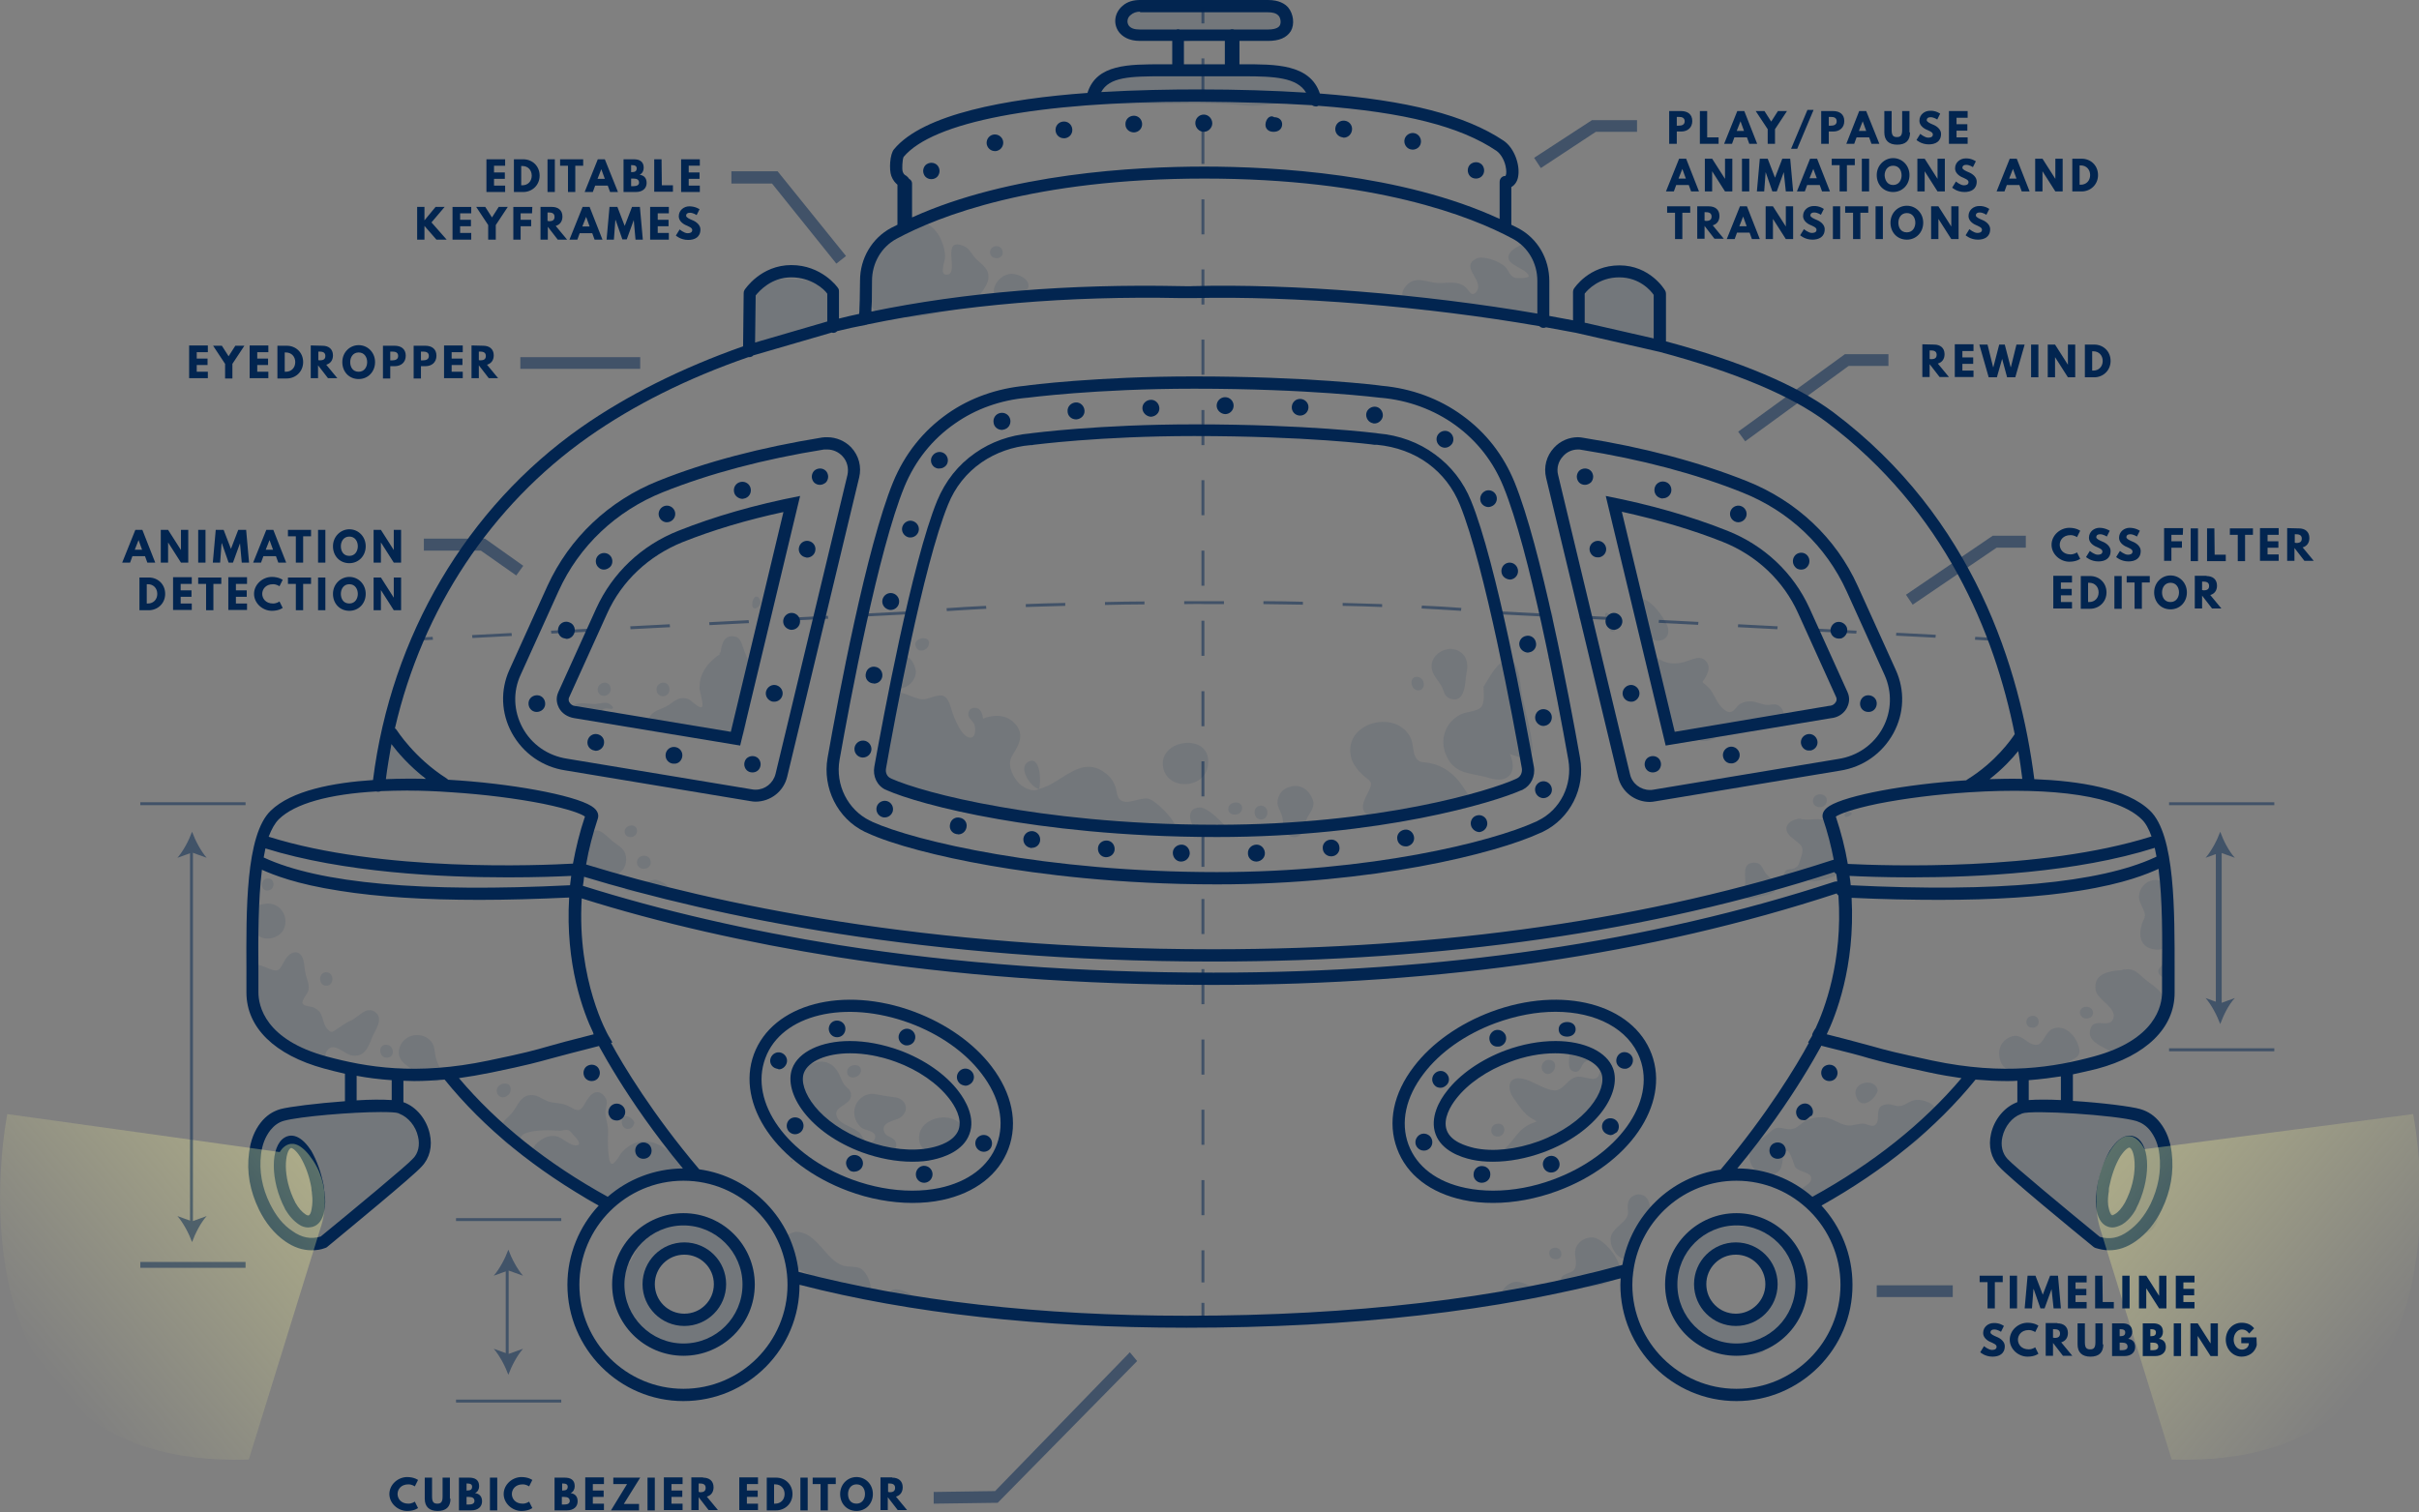 <svg id="Layer_1" xmlns="http://www.w3.org/2000/svg" viewBox="379 -233 827.5 517.5"><rect x="379" y="-233" width="827.5" height="517.5" fill="#808080" stroke="none"/><style>.st0{opacity:0.1;} .st1{fill:#022550;} .st2{opacity:0.5;} .st3{opacity:0.7;fill:url(#SVGID_1_);enable-background:new ;} .st4{opacity:0.7;fill:url(#SVGID_2_);enable-background:new ;} .st5{opacity:0.5;fill:#022550;enable-background:new ;}</style><g id="blobby_shading_detail" class="st0"><path class="st1" d="M734.3 37c8-1.8 14.6-12.4 23.3-5.1 1.4 1.1 2.3 2.5 2.9 4.1.5 1.2.5 3.5 1.5 4.5 2.4 2.3 6.9-.8 9.8-.2 2.5.5 8.4 6.6 9.2 9.1 1.4 4.3-7 2.3-9.3 2-4.9-.6-9.8-1.3-14.8-1.8-5-.6-10 0-14.9-.7-4.1-.5-7.4-2.8-11.7-2.6-5 .3-9.6-.4-14.6-1.3-9.2-1.7-17.3-6.2-26.1-9.4-2.8-1-8.6-1.7-10-4.8-1.5-3.5 1.1-10.5 1.7-14.1.5-2.9.4-10.5 3.4-12.2 3.3-1.9 7.5 2.7 11.3 1.6 4.4-1.3 6.6-2.6 8.2 2.8.7 2.6 3 8.7 5.5 10.1 2.5 1.4 3.3-1.2 2.7-3.8-.3-1.3-1.8-2.1-2.1-3.3-.4-1.7 1-3.2 2.9-2.6 1.5.5 1.9 2.2 2.1 3.6 3.5-1.5 8-1.4 10.7 1.5 3.7 3.8 1.6 7.4-.7 11.1-1.8 2.8-.3 6.4 1.8 9 1.4 1.8 5.2 3.8 7.2 2.5zm387.3 126.6c-.3 5.2-1.1 9.7-2.8 14.6-1 2.9-1.3 6.9-3.3 9.2-2 2.2-5.5 2.2-8.1 3.7-2.6 1.5-4.6 2.5-7.8 2.1-3.1-.4-6.4-1.7-8.6-4-2.5-2.6-3.6-5.8-6.8-7.7-6.6-3.9-13.8-6.9-18.1-13.7-3.7-5.9-6.9-13.7-.8-18.7 3.1-2.5 5.9-2.2 9.6-3.4 4.2-1.5 7.1-2.6 11.5-1 1.7.6 3.6 2.4 5.4 2.7 1.8.3 3.2-.7 4.9-.8 3.8-.3 8.3 1.1 11.9 2.3 3.8 1.3 6.2 3.2 9.2 5.8 3.3 2.6 3.8 4.4 3.8 8.9-.3 4.9 0-1 0 0zm-21.9 11.8c0 4.4 1.2 9.9 6.8 6.3 4.2-2.8 6-9.1 6.2-13.8.1-3.7-1.8-10.7-6.8-8.6-4.9 2.1-6.6 11.6-6.2 16.1 0 .9-.3-3.7 0 0zm-589-28.7c1.6.8 3.7-.2 5.4.2 1.3.3 2.6 1 3.7 1.9 2.6 2.1 3.5 5.1 4.1 8.2 1.3 6.4-7.7 12.9-12 16.7-5.4 4.7-11.6 7.7-16 13.4-2.8 3.7-3 5.3-8.1 5.1-4.1-.1-8.2-1-11.9-2.9-3.2-1.6-6.3-3.5-7.3-7.1-1-3.5-.6-7.3-1.8-10.9-1.3-3.9-2.9-6.7-1.5-10.9 1-3.2 2.6-6 4.8-7.9.5 0 .9-.1 1.3-.2.4-.4.7-.9 1-1.4 1.2-.8 1.6-1.5 3.2-1.9 3.3-1 7.2-.7 10.6-1.2 8.2-1.2 16.1-.6 24.5-1.1 1.3.7-2.4.2 0 0zm-35.4 19.7c.6 5.8 2.5 10.8 6.7 15 1.4 1.4 3.7 3.3 5.6 2 2.2-1.5 1.1-5 .9-7.2-.7-5.8-1.9-8.3-5.9-12.3-1.2-1.2-2.6-4.4-4.7-3.9-2.2.5-2.5 4.7-2.6 6.4.3 3.1.1-2.2 0 0zm95.5-12.5c-3.6-.2-8.6-.4-11.9.8-2.8 1-1.2 2.9-3.6 4-2.8 1.2-4.6-2-4.9-3.9-.6-3.3 1.3-4.4 3.5-6.7 2.3-2.5 3-6.6 7.2-6.4 1.9.1 3.3 1.3 5 2 2.1.9 4.3.5 6.5 1.4 3.4 1.4 4.4 3.4 6.6-.7 1.3-2.5 4-5.7 6.7-2.1 1.4 1.8.2 3.4.2 5.4.1 2.5 1.1 4.5.9 7.1-.1 1.7-.2 9.9 1.2 10.4 1.1.4 3-3.4 3.6-4 1.4-1.5 3-2.7 5-3.3 4.7-1.5 9.4 1.4 12.9 4.5 3.7 3.2 3.3 6.1-1.3 7.5-4.7 1.4-9.4 2-13.7 4.6-2.9 1.8-5.2 4.3-8.7 4.8-4.2.7-8.1-3.4-11.4-5.9-2.1-1.6-4.1-3.2-6.2-4.7-1.9-1.3-4.4-2.1-6.1-3.6-3-2.6-1.1-6.2 1.8-8.1 1.6-1 3.3-1.6 5.2-1.2 2.2.4 4.7 3.4 7 3.1 2-.3-.2-2.6-1.2-3.6-1.5-2-1.9-1.9-4.3-1.4-.3 0 1.4-.3 0 0zm64.5 56.1c.5 5.9-3.1 12.6-8.4 15.2-5 2.4-9.3 5-15 3.3-4.8-1.5-11.5-4.8-15.2-8.2-3.6-3.3-7.8-11.2-6.3-16.3.7-2.3 2.7-3.1 4.1-5.1 1.6-2.4 2.3-5.2 4.1-7.4 3.3-3.9 9.8-7.8 14.8-8.2 6.6-.5 11.3 2 14.8 7.6 3.5 5.7 7.5 12.2 7.1 19.1.2 2.9.2-3.8 0 0zm-10-4.7c-3.1-4.7-4.8-11.9-12-10.9-5.1.8-12.9 6.3-11.5 12 1.1 4.4 6.4 14.4 11.5 13 4.4-1.1 18-8.7 12-14.1zm399.8-44.5c-2.3 5.9-7.5 8.1-12.6 11.5-3.4 2.2-6.7 5-10.4 6.8-2.5 1.2-7 .4-7.7-3-.6-3.1 4.4-3.2 4.2-6.1-.1-1.9-4.3-2-5.5-3.7-.6-.9-1.7-6.6-3.4-5.4-1.2.8-.4 5.3-2.3 6.9-5.3 4.5-12.5-2.6-9-8.2 1.3-2 4.4-3.5 6.2-5.3 3.1-3.1 4.9 0 8.2-1.2 1.6-.6 2.8-2.2 4.4-2.9 1.5-.6 3-.9 4.6-.9 3.9-.2 6 2.4 9.3 2.8 1.8.2 3.6-.8 5.5-.6 1.1.1 2.9 1.3 3.9.4 2.2-2-.8-6.2 3.6-7 1.8-.4 3.4.9 5.2.5 1.7-.4 3-1.7 4.8-2 2.7-.4 7.3 1.2 7.6 4.4.3 2.9-4 6.8-6 8.6-3.2 3.1-6.1 4.4-10.6 4.4-1.7 4.2.6 0 0 0zM676.4-137.1c0-3.2-.3-5.9 1.7-8.5 2-2.6 4.8-5.1 7.3-7.2 4.5-3.9 9.5-6.5 13.9-.9 1.8 2.3 3 5.8 3 8.7 0 1.4-2.1 6.1.6 6 4.6-.1-2.5-13.5 6-9.7 1.9.8 2.8 3.3 4.3 4.6 2 1.9 4.3 3.2 3.9 6.5-.3 2.4-3 5.5-4.3 7.3-1.6 2.4-3.6 2.4-6.6 3-6.6 1.4-13.9 3.4-20.7 2.8-3.2-.3-6.9-.5-8.3-3.8-.4-.8-1.5-8.8-.8-8.8 0-1.5 0 0 0 0zm298.9 323.8c5.8-.5 11.5 1.8 15.7 6 4.1 4.1 4.2 11.6 3.5 17-.8 6.3-5.7 9.1-9.4 13.6-1.5 1.8-1.3 5.1-3.1 6.3-1.9 1.3-6 .9-8.1.3-2.7-.7-5.1-2.2-7.8-3s-5.1-1.7-7.2-3.7c-4.1-4-5.7-10.4-6.4-15.8-.6-5.2 2-10.7 5.3-14.8 4.3-5.4 10.9-6.8 17.5-5.9.9 0-.6 0 0 0zm-2.2 5.7c-3.3 0-6.2 1.5-8.2 4.1-1.7 2.3-4.7 4.9-5 7.9-.7 7.1 4.2 13.5 10.8 15.3 6.6 1.8 15-5.8 15.6-12.5.7-6.7-7.5-13-13.2-14.8-2.1 0 .6.2 0 0zm-503.6-75.2c-.4-4.5-3.5-2.8-5-6-.7-1.5-.4-4-.6-5.7-.2-1.5-.7-2.9-.6-4.4.2-5.5 3.8-4.4 7.6-2.7 4 1.7 3.8-.1 5.7-3.1 2.2-3.5 5.8-3.4 6.4 1.3.3 2 .3 3.3 1 5.3.5 1.5.8 2.4.5 4-.2 1-2.4 3.4-2 4.4.5 1.1 2.9 1 3.9 1.5 3.7 1.7 2.4 4.8 4.6 7.3 1.5 1.7 1.8.9 3.4-.1 1.7-1.1 2.7-1.9 4.6-2.8 2.7-1.1 5.1-5 8.2-3 3.4 2.3 0 6.3-1 9-1.3 3.4-2.7 6.7-7 5.9-2.6-.5-6.6-5.4-8.7-.9-.6 1.4.6 2.6-.9 3.4-.9.5-3.1-1.5-3.8-1.9-3.5-1.9-7.2-2.6-10.8-4.2-1.7-.7-3.7-1.5-4.8-3.1-.6-.6-1.6-4.2-.7-4.2-.1-.7-.1 0 0 0zM853.7 46c-2.2 0-6.5.9-7.9-1.1-1.6-2.2.6-5.4 1.5-7.4 1.3-2.9.8-2.9-1.5-4.8-2.1-1.8-4.2-4.2-4.7-7-2.3-11.3 14.7-16 20.1-6.9 1.4 2.3.9 4.9 1.9 7 1.1 2.4 2.6 1.8 5 2.3 4.7.9 8.4 3.8 11.1 7.7 1.1 1.7 3.4 4.5 2.1 6.3-1.1 1.6-7.2 1.7-9.1 2-1.7.3-18.4 2.7-18.5 1.9-2.1 0 0 .1 0 0zm-68.9-255.6c7.4 1.3 15.3 1.6 22.9 2 1.7.1 3.5.3 5.2-.2 1.4-.4 2.6-1.7 4-1.9 2.6-.4 6 2.5 7.8 4 1.1.9 4.9 3.8 4.2 5.5-.7 1.9-5.8 1.7-7.3 1.9-3.6.5-7.2.9-10.9 1.3-4.2.5-7.7-.2-11.9-.4-7.9-.5-15.9-.1-23.7-.1h-12c-2.3 0-7.6.7-9.6-1-4-3.4 7.4-8.6 10.2-9.5 3.4-.9 7.2-.6 10.7-.6 3.6 0 7-1.4 10.4-1 5.3.9-1.5-.2 0 0zm120.1 360.3c-4.3-1.9-5.4-4.2-8.1-7.9-2.4-3.3-2-7.8 3.1-6.7 3.4.7 7.4 3.8 10.8 4 3.3.2 4.7-4.7 8.4-4.7 2.8 0 6.9 2.7 7.2-2.2.2-3.2-2.9-4.6-5.3-2.7-1.2 1-1.2 3.5-3.4 3.2-1.7-.3-1.8-1.7-1.9-3 0-.5.2-5 .5-5.2 1.2-1 5.1.4 6.5.7 3 .8 6.4 2.8 7.8 5.9 1 2.3-.2 6.6-.7 9-1.7 7.9-10.3 13-16.7 16.5-4.2 2.3-8.7 4-13.3 5.2-1.3.4-12.4 3.4-10.5-.6.4-.9 3-1.2 3.9-1.8 1.5-1 2.6-2.5 3.7-3.9 2.7-3.4 4-4.5 8-5.8-1.1-.5-.8.2 0 0zM895.5 25c2.7 6.1-.3 10.3-7.1 8.2-6.1-1.9-11.7-.9-14.7-7.8-2.4-5.5-.2-11.4 5.1-14 2-1 5.4-.8 6.9-2.5 1.3-1.5.8-5.1.8-6.9 1.6-2.4 5-9.6 8.8-9.2 3.5.4 3.9 9.8 4.4 12.4 1.2 5.5 2.8 11.1 3.5 16.7.7 5.9-3.5 4.6-7.7 3.1zM961.3.4c2.9 2.2 3.1 2.9 4.8 6 .9 1.6 2.9 4.6 5 4.2 1.2-.2 2.1-2.1 3.1-2.7 1.4-.8 2.6-1 4.2-.9 1.7.2 3.3 1.1 5 1.2 1.1.1 2.5-.5 3.6 0 2.4 1.1 3 4.4 1 6.3-1.8 1.8-7.1 2.1-9.5 2.3-3.3.3-7.1.3-10.2 1.5-3.5 1.3-4.6 3.1-8.6 1.8-1.4-.5-2.3-1.3-3.8-1.5-1.9-.3-3.5.5-5.5-.4-2.8-1.2-4.2-4.7-3.6-7.7.6-2.9 2.6-3.8.1-6.5-2.7-2.9-3.4-3.9-4.1-8.1-.7-4-.1-5.5 3.8-3.3 2.8 1.5 4.7 1.7 7.8 1.1 2.3-.4 5.5-2.6 7.6-1 3 2.3.8 5.7-.7 7.7.4.3.3-.4 0 0zm-59.2-138.9c-1.2-2.8-6.9-3.5-7.1-6.3-.2-2.9 5.8-5.6 8.1-4.7 7.4 2.7 3.8 16.7 3.9 22 0 4-1.4 3.9-5.1 3.2-3.5-.6-8.3-.8-11.5-2.1-.8-.4-1.5-.9-2.1-1.4-.3.3-.7.6-1 1-2 .7-2.8 1.6-5.3 1.4-2-.2-4.1-.6-5.7-1.8-1.8-1.4-1.7-2.3-4.4-1.7-1.6.4-2.8 1.8-4.4 2-1.7.2-3.9-.8-5.4-1.5-3.1-1.4-4.7-3.8-2.1-6.8 2.8-3.2 6.1-1.7 9.5-1.1 3.5.6 7.5-1 10.5 1.3 1.6 1.2 2.4 4.2 4.2 1.6 2.5-3.7-5.9-8.3-.2-11.1 2.4-1.2 8 .9 9.9 2.8 1.3 1.3 1.4 3 3.2 3.7.9.3 4.4.3 5-.5-.6-1.3-.2.2 0 0zM625.4-9.3c.5-2.5.7-6 4.1-6 3.1 0 3.2 2.9 4.1 5 1.2 3.1 2.1 4.4 1.9 7.7-.2 3.5-.6 6.8-1 10.3-.5 4.1.8 12.9-4.9 13.3-2.5.2-5.9-1.4-8.4-1.7-3.3-.4-6.6-.6-9.8-1.1-2.6-.4-12.9-1.6-9.9-6.3 1.1-1.8 4.6-2.5 6.3-3.7 2.1-1.5 3.7-2.9 6.4-2.1 1.4.4 3.8 3.5 4.9 2.8.8-.5-.8-5.4-.8-6.4-.1-5.2 2.9-8.9 7.1-11.8.2-1.3-.7.4 0 0zM670.1 142c-.2 3.4-6.6 3.5-4.7 7.4 1.2 2.5 6 3.3 7.9 5.5.7.8 1.7 3.5 3.1 3.4 1.2-.1 2.4-1.9 1.9-3-.6-1.5-3.6-1.5-4.8-2.6-.9-.8-1.5-1.8-1.9-2.9-1.1-3.2.3-6.6 3.4-8 1.6-.7 2.9-.6 4.6-.2 1.9.4 3.9.6 5.8.9 3.6.6 4.8 4.5 1.7 6.8-2 1.4-7.2 1.5-5.5 5.3.6 1.4 2.9 1.4 3.7 2.9.8 1.7-.1 3.4-1.5 4.5-3.5 2.5-7.3-1.2-10.5-2.6-3.9-1.7-9.4-2.3-12.3-5.6-1.3-1.5-1.8-3.4-3.4-4.7-1-.9-2.2-1.2-3.1-2-3.3-3-1.9-5.4-1.7-9.3.2-3.7.5-5.9 4.6-7.1 3.7-1.2 6.7.1 8.5 3.6.7 1.3 1 2.4 1.8 3.7 1.2 1.6 2.5 1.7 2.4 4 0 .9.1-1.4 0 0zm131-363.6c-5.7-.4-10.7 2.1-16.2 2.8-3.4.4-3.9-1.4-6.5-2.7-2.2-1.1-4.6-.1-6.9-.3-2-.1-7.6 0-9.2-1.4-1.8-1.5-.3-4.1.7-5.8 3.3-5.5 10.4-3.9 15.8-3.1 5.8.8 11.8.4 17.7.4 5.6 0 10.5 1.8 16 2.7 1.9.3 5.9-.2 7.4 1.2 1.9 1.9-.5 4.3-1.9 5.8-2.4 2.5-3.3 1.9-6.7 1.2-3.3-.6-6.8-.8-10.2-.8-3.9-.3 4.7 0 0 0zm-166.8 102c0-4.9.7-9.1 3.8-13.1 2.8-3.6 4.4-4.5 8.8-4.8 4.6-.3 8.6.5 13.1 1.3 5.4.9 5.9 4.5 4.7 9.4-.7 2.7-1.5 4.9-3.8 6.6-3.3 2.4-6.6 1.4-10.2 2.2-3.5.8-6.6 3.1-10.2 4.2-5.7 1.5-6.2-.2-6.2-5.8-.1-2.5 0 .7 0 0zm471 218.5c2.4-.7 4.1.1 5.8 1.7 1.7 1.6 3.3 2.7 5.1 4.1 4 3.3 4.6 6.8 1.9 11.2-1.5 2.4-2.4 2.7-4.6 4-2.1 1.2-2.1 2.2-3.2 4.4-1.9 3.6-5.7 4.8-9.1 2.6-2.4-1.6-7.5-3.2-7.3-6.6.4-6 6.4-1.1 7.9-4.5 1.8-3.9-5.3-6.5-5.9-10-1-6 5.2-6.6 9.4-6.9 2.7-.8-1.9.2 0 0zM945.9-126.8c.3 2.8 2.5 8.6.3 10.9-2.4 2.5-6.3-.7-8.9-1.2-7.1-1.5-17.3-.6-17.1-10.3.1-8.1 7.6-13.7 15.4-11.5 3.6 1 5.7 2.1 8.3 4.7 2.6 2.7 3 3.7 2 7.4.1.9.7-2.3 0 0zm48.7 173.9c3.6 1.1 7.2-1 10.4 1.4 3 2.2 4.2 6.2 4.5 9.7.3 3.3 1.1 6.5-2.2 8.3-1.8.9-5.7 1.9-7.7 2-1.5.1-2.8-.6-4.2-.7-1.7-.1-7 2-6-2 .5-1.8 2.1-1.1 3.4-1.7 1.6-.8 1.4-1.2 2.1-3.1 1.8-5-.1-4.8-3.4-7.8-3.1-2.9-.6-5.7 3.1-6.1 2 .6-.7.1 0 0zm84.3 89c-3.3-.8-5.5-2.9-8.8-2.7-3.5.2-6.2-.3-7.1-4.5-.6-3 .7-5.8 3.5-7 4.3-1.9 5.7 2.8 9.2 2.6 2.2-.1 3-4.3 5.3-5.4 3.5-1.6 6.9 1.1 8.4 4.2.5 1.1 1.3 3.1.8 4.3-.7 1.8-2.9 1.8-3.9 3.3-.6.8-.4 2.5-1 3.1-1.3 1.4-4.5 1.6-6.4 2.1-.9-.2 1.9-.5 0 0zM651 188.5c7.9-.3 10.7 11 17.6 11.8 3.5.4 5.1-.3 7.1 3.4 1.4 2.7 2.2 6.2-1.9 5.9-2.9-.2-7.3-1.8-10.1-2.8-3.7-1.3-7.1-3.5-10.7-5.1-3.8-1.7-5-3.2-5.9-7.5-.7-3.5.5-4.7 3.9-5.7 1.7-.1-.3.1 0 0zm461.8-107.8c0-3.1-3-5-1.8-8.6.8-2.3 2.9-4 5.4-4 5.6 0 5.6 9.6 5.7 13.5.1 4 .1 10.9-5.8 10.3-6.5-.7-5.8-7.1-3.5-11.2 0-1.1-.4.7 0 0zM917.5 207.9c-2 0-5.9-.3-4.5-3.5.9-2.1 3.8-1.3 4.8-3.5 1-2.3-.8-4.9.5-7.4 1.1-2 3.2-3.2 5.5-3.1 3.8.3 9.4 7.4 9.4 11.1 0 5.4-11.9 6.1-15.7 6.4-.7 0 2-.2 0 0zM524.1 30.8c-.4 1.4-.9 5.4-2.2 6.4-1.4 1.2-3.9-.1-5.4-.6-1.5-.4-3.2-1.3-4.8-1-1.2.3-2.2 1.7-3.5 1.7-2.4.1-2.6-2.1-1.7-3.3.3-.4 1.6-.9 2-1.4.7-.9.9-2.7 1.1-3.7.5-1.9 1.1-7 3.2-7.8 2-.7 4 1.8 5.7 2.8 3.1 1.9 5.4 2.9 5.6 6.9-.2.7-.1-2.2 0 0z"/><path class="st1" d="M944 182.7c-.6 2.2-1.8 4.1-2.7 6.2-1 2.2-1.8 6.4-3.6 8-4.1 3.7-9.3-3.8-7.3-7.7 1-1.9 3-3.1 4.4-4.7 2.1-2.5.5-3.4 1.2-6.1.5-2.2 3.1-3.3 5.1-2.4 2.4 1.1 2.4 4.4 2.9 6.7-.2.7-.3-1.6 0 0zM792.3 27.8c0 9.4-14.6 10.2-15.5 1.1-.8-9.1 15.9-11 15.5-1.1 0 .5.1-3.2 0 0zM875-11c4.7.2 6.7 3.9 5.7 8.1-.6 2.9-.2 10.6-5.4 9-2.1-.6-2.2-2.2-3-4-.9-1.8-2.5-3.3-3.2-5.2-1.5-4.2 1.9-7.5 5.9-7.9 2.4.1-.4 0 0 0zM529.9 133.8c.4 6.9-7.5.5-9.3-.6-3.2-1.9-6.6-4.2-4.6-8.5 1.6-3.6 6.4-4.6 9.5-2.3 2.3 1.8 2 3.6 2.5 6.1.3 1.9 1.5 3.5 1.9 5.3.1 1.3-.1-.2 0 0zm298.4-92.4c.1 2.5-1 3.3-2.1 5.3-.8 1.6-.6 3.7-1.6 5.1-1.3 2-3.5 2.2-5.3.6-1.8-1.7-1.1-3.6-1.6-5.7-.6-2.5-2.4-4-1.4-6.8.6-1.8 1.9-3.1 3.7-3.6 4.2-1.4 7.3 1.4 8.3 5.1.1 1.7-.1-.3 0 0zM593.2 61c0 5.5-5.7 6.5-10 5.7-4.6-.9-6.2-2.9-4.3-7.3.4-.9 1.2-1.3 1.3-2.4.1-1-.8-1.9-.7-3 .2-2 2.1-3.2 4.1-2.8 1.9.4 4.1 3.1 5.7 4.2 2.2 1.5 3.9 2.7 3.9 5.6 0 3 0-2.4 0 0zm100.2 95.1c.2-7.5 13.4-9.6 15.4-2 1.1 4.2-4.7 4.9-7.6 5.9-3.7 1.2-7.9 1.2-7.8-3.9 0-1.2-.1 2.9 0 0zM470.2 76.2c7.4-.4 9.1 10.3 1.6 11.8-3.7.7-6.2-1.6-7.2-4.9-1.6-5.6.9-6.2 5.6-6.9 5.2-.3-1.1.1 0 0zM938.6-24.7c1.4-8.8 9.7 2.8 10.8 5.9 1.4 3.9-2.1 6.3-5.6 4.3-4.2-2.4-4.4-5.8-5.2-10.2.1-.8.3 1.5 0 0zm40.6 86.9c2.2.1 2.4 1.3 3.4 3 .9 1.4 2.8 2.8 3.5 4.2 1.6 3.3-2.2 3.7-4.8 4.3-1.4.3-3.9 1.4-5.2.5-2-1.3-.4-3-.1-4.6.3-2.6-1.4-7.5 3.2-7.4 1.2.1-2.1-.1 0 0zM795.1 53c-2.9 0-5.3.1-7.2-2.2-2-2.3-3.2-7.2 1.3-7.5 2.6-.2 6.4 3.8 8 5.3 2.7 2.6 1.2 4-2.1 4.4-1.3 0 .2-.1 0 0zm-70-192.3c2.2 0 6.1 1.7 5.7 4.4-.3 2.1-6.4 3.9-8.2 4-6.7.5-3.1-8.4 2.5-8.4 1.9-.1-.4 0 0 0zm169.5 351.6c-3.7-.8-1.8-4.4.5-5.9 2.6-1.6 4.8-.5 7.3.6 1.7.7 5.8 1.1 5.1 3.1-.6 1.5-11.5 1.9-12.9 2.2-.7-.2 4.1-.8 0 0zM692.3-3.2c.1 5.1-8.3 8.8-7.3 2 .2-1.5 1.4-6.2 2.9-6.9 2.5-1.2 4.3 3.1 4.4 4.9 0 2.6-.1-2 0 0zM603 68c1.9.2 7 2.6 4.2 5.2-1.6 1.5-8.5-.9-10.3-1.1-1.7-.2-6.1-.1-3.1-2.4.6-.5 2.6-.1 3.5-.2 1.9-.4 3.7-1.2 5.7-1.5 2.5.3-.6.1 0 0zM587.4 9.5c-3.5-.8-2.6 2.6-5 3.7-1.7.7-7-.9-7.5-2.7-1.1-4.2 5.8-2.5 7.7-2.6 1.4-.1 3.8-.9 5 0s1.8 1.9-.2 1.6c-.3-.1.3 0 0 0zm433.9 130.8c-1 3.1-5.8 6.8-7.4 1.7-1.5-5 7.1-6.4 7.4-1.7-.1.4-.1-1.5 0 0zM734.4 37c-2.9-.7-7.2-7.3-3.7-9.3 4.4-2.5 4.5 7.5 3.7 9.3zm-42 174.6c-1.1 3.5-7.2 2.3-8.4-.6-2.3-5.4 7.1-1.9 8.4.6-.1.3-.2-.3 0 0zm430.1-114.1c-.7 1.6.5 3.6-2 4.1-1.4.3-3.3-.9-3.2-2.5.1-.9 3.5-4.3 4.3-4.1.9.3.8 1.7.9 2.5-.3.8-.1-.8 0 0zm-568.8 42.1c.1 2.7-3.8 4.2-4.7 1.2-.8-3.1 4.6-4.4 4.7-1.2zm354.7-5.1c-3.3-.6-2.2-5.4.9-4.8 2.9.5 1.7 4.8-.9 4.8-.9-.2 1 0 0 0zM608 2.8c.1 3.1-4.3 3.3-4.4.2-.1-3 4.3-3.4 4.4-.2 0 1.5-.1-1.3 0 0zm283.6 148.7c2.9.1 2.5 4.3-.2 4.4-3.1.1-3-4.5.2-4.4 1.3 0-1.5-.1 0 0zM587.9 2.6c.2 2.7-3.8 3.6-4.4.8-.5-3 4.1-4.1 4.4-.8.1 1.3-.1-1.3 0 0zm216 40.9c0 2.9-5 3-4.7.1.1-2.4 4.7-2.9 4.7-.1 0 1.1 0-1 0 0zm200-2.3c-.4 2.9-5 2.5-4.7-.4.3-2.9 5.1-2.6 4.7.4-.2 1.3.1-1.1 0 0zm-193.6 1.5c2.9-.1 3.1 4.6.1 4.7-2.8 0-3.1-4.7-.1-4.7 1.3-.1-1.3 0 0 0zM596 151c-.3 3-4.1 3.1-4.3 0-.2-3.3 3.3-2.2 4.3 0-.1 1.2-.1-.3 0 0zM490.4 99.7c2.9-.3 3.2 4.5.2 4.6-2.6 0-2.9-4.4-.2-4.6 1.1-.2-1.1.1 0 0zM601.6 62c.1 2.9-4.6 3.1-4.7.1 0-2.9 4.6-3.2 4.7-.1 0 1.2 0-1.3 0 0zm95.2-75.2c.2 2.7-3.8 4.1-4.6 1.2-.9-2.5 4.3-3.8 4.6-1.2.1 1.1-.1-.8 0 0zM511.5 128.9c-3 .2-3.4-4.7-.2-4.4 2.5.2 3 4.2.2 4.4-1.4.1 1.6-.1 0 0zm162 4.5c-.3 2.8-5 3.2-4.7.1.3-2.6 5-2.8 4.7-.1-.1 1.5.1-.6 0 0zM863.8-1.4c2.9.2 3.1 4.9.1 4.6-2.5-.3-2.9-4.8-.1-4.6 1.4.1-.9-.1 0 0zm212.6 118c0 2.9-4.6 2.6-4.2-.2.3-2.4 4.2-2.5 4.2.2zM722-146.7c.2 2.5-3.9 2.8-4.3.3-.3-2.9 4.1-3.3 4.3-.3 0 1-.1-1.3 0 0zm370.7 262.2c-2.8-.1-3-4 0-4s3.1 4 0 4c-1 0 1.4 0 0 0zM596.9 51.1c.2 2.8-4.1 3.2-4.2.5-.1-2.4 4-3.1 4.2-.5.1 1.2-.1-1 0 0zM470.6 71.7c-2.6.2-2.6-3.8-.2-4.1 2.7-.4 3 3.9.2 4.1-1 .1 1.2-.1 0 0zm442.5 124.2c.3 2.6-3.8 2.6-4.1.2-.4-2.7 3.9-3 4.1-.2.1 1-.1-1.2 0 0zm15-218.5c.1-2.2 2.6 1.4 2.4 1.1.5.8 1.4 3.6.8 4.3-1.8 1.9-3.3-4.4-3.2-5.4 0-.1-.2 2.3 0 0zm-288.9-4.1c-.9 2.5-3.6 2.7-2.7-.7.8-2.5 2.5-1.5 2.7.7-.2.5-.1-.6 0 0zM908-24.4c1.5-1.2 2.9 2.9 2 3.6-1.6 1.3-2.1-2.7-2-3.6.1-.1-.2 1.3 0 0zM679.8 128.9c-2-1.1-1.4-3.4.9-2.2 2 1 .6 1.8-.9 2.2-.4-.2.5-.2 0 0zm-7.2-3.7c2 .8 1.3 1.9-.7 1.7-2-.3-.4-1.5.7-1.7.3.2-.5.1 0 0zm339.9-79.9c-.2.8-2.4 1.9-2.5.7-.1-1.3 1.9-1.4 2.5-.7-.2.8-.2-.2 0 0zm-345.6 64.8c-.2.6-2.6 2.2-3.1 1.1-.5-.9 2.5-2.3 3.1-1.1-.1.1-.1-.2 0 0zm-16.7 54.2c-.2.5-.5.4-.8-.2.2-.4.5-.3.8.2-.1.1-.2-.1 0 0zm5.9-50.5c.1.4-.5 1.1-.7.5.1-.4.3-.6.7-.5 0 .2-.2 0 0 0zM908.9-7.4c-.4-.1-.5-.3-.4-.7.4-.6.6.4.4.7-.1-.1.1-.2 0 0zM646.5 158.9c-.1.4-.1.4 0 0zm51.6-241.2c.2-.3.2-.4 0 0zM610 157.2c.2.4.2.4 0 0zm87 54.5c-.3.2-.5.3 0 0zM886.5 1.9c-.5-.1-.7-.3 0 0-.2 0 0 0 0 0zM621.3 213.4l1-1c-.1 0-.9.9-1 1z"/></g><path class="st1" d="M572.4 30.6l63.2 10.5c.6.1 1.2.2 1.8.2 5.2 0 9.7-3.5 10.9-8.6l24.6-102.3c.9-3.7-.1-7.5-2.7-10.3-2.1-2.2-5.1-3.5-8.2-3.5-.6 0-1.2 0-1.8.1-20.9 3.4-39.7 8.3-55.9 14.8-17.1 6.8-30.5 19.6-38 35.9l-13 28.7c-3.2 7-2.9 14.9.8 21.7 3.8 6.9 10.4 11.6 18.3 12.8zM557.1-2.1l13-28.7c7-15.4 19.7-27.4 35.7-33.8 16-6.4 34.5-11.3 55.1-14.6h1.1c1.9 0 3.8.8 5.2 2.3 1.6 1.7 2.2 4.1 1.7 6.4L644.3 31.8c-.8 3.2-3.6 5.4-6.8 5.4-.4 0-.8 0-1.2-.1L573 26.6c-6.6-1-12.2-4.9-15.3-10.7-3-5.6-3.3-12.2-.6-18zm373.7 134.7c-2.1-5.7-9.8-9.4-19.7-9.4-5.5 0-11.4 1.1-17.1 3.2-8.3 3.1-15.7 8.2-20.1 14-2.4 3-5.9 9-3.8 14.7 2.1 5.7 8.7 7.9 12.4 8.7 2.2.5 4.7.7 7.2.7 5.5 0 11.4-1.1 17.2-3.2 18.2-6.7 27-20.3 23.9-28.7zm-25.4 24.9c-7.7 2.8-15.7 3.7-22.1 2.3-2.9-.7-8-2.2-9.4-6.1-1.4-3.9 1.4-8.4 3.2-10.7 4-5.2 10.7-9.8 18.3-12.6 5.2-2 10.6-3 15.6-3 8 0 14.3 2.7 15.8 6.8 2.1 5.6-5 17.2-21.4 23.3zm27.1-124.7c1.2 5.1 5.7 8.6 10.9 8.6.6 0 1.2-.1 1.8-.2l63.2-10.5c7.9-1.2 14.5-5.9 18.3-12.8 3.7-6.8 4-14.7.8-21.7l-13-28.7c-7.4-16.4-20.9-29.1-38-35.9-16.3-6.5-35.1-11.5-55.9-14.8-.6-.1-1.2-.2-1.8-.2-3.1 0-6.1 1.3-8.2 3.6-2.6 2.8-3.6 6.6-2.7 10.3l24.6 102.3zM913.7-76.9c1.3-1.5 3.2-2.3 5.1-2.3.4 0 .7 0 1.1.1 20.6 3.3 39.1 8.2 55.1 14.6 16.1 6.4 28.7 18.4 35.7 33.8l13 28.7c2.6 5.8 2.4 12.4-.6 18-3.1 5.8-8.7 9.7-15.3 10.7l-63.2 10.5c-.4.1-.8.1-1.2.1-3.2 0-6.1-2.2-6.8-5.4L912-70.5c-.6-2.3.1-4.7 1.7-6.4z"/><path class="st1" d="M944 127.7c-6.4-17.2-30.5-23.6-54.9-14.5-10.9 4.1-20.3 10.7-26.4 18.7-7.1 9.2-9.1 19.2-5.8 28.1 3.3 9 11.4 15.2 22.7 17.6 3.2.7 6.7 1 10.2 1 7.1 0 14.7-1.4 22-4.1 24.4-9 38.6-29.6 32.2-46.8zm-33.7 42.9c-6.7 2.5-13.8 3.8-20.5 3.8-3.2 0-6.4-.3-9.3-.9-9.9-2-16.9-7.3-19.7-14.9-2.8-7.6-.9-16.2 5.2-24.2 5.6-7.4 14.3-13.5 24.5-17.3 7.1-2.6 14.1-3.9 20.6-3.9 13.8 0 25.1 5.8 28.9 16 5.6 14.9-7.5 33.2-29.7 41.4zm38.5-148.5l56.8-9.4h.1c2.2-.3 4.1-1.6 5.1-3.5.5-1 1.3-3 .2-5.4l-13-28.7c-5.5-12.1-15.5-21.5-28.1-26.5-12.3-4.9-26.2-8.9-41.6-11.9l20.5 85.4zm19.5-69.7c11.6 4.6 20.8 13.3 25.8 24.4l13 28.7c.1.2.4.9-.1 1.7-.4.7-1.1 1.2-2 1.3h-.2l-52.9 8.9-18.1-75.3c12.6 2.8 24.2 6.2 34.5 10.3zm-49.5-35.8zM652.7-63.3zm-77.4 76l56.9 9.4 20.5-85.4c-15.4 3-29.3 7-41.6 11.9-12.7 5-22.6 14.5-28.1 26.5L570 3.8c-1.1 2.4-.3 4.4.2 5.4 1 1.9 2.9 3.1 5.1 3.5zm-1.6-7.1l13-28.7c5-11.1 14.2-19.7 25.8-24.4 10.3-4.1 21.9-7.6 34.5-10.3l-18 75.2-53-8.8h-.2c-.9-.1-1.6-.6-2-1.3-.5-.8-.2-1.5-.1-1.7zm104.4 23.7c-.6 3.3.9 6.5 3.8 7.9.2 0 .3.1.5.2 5.4 2.4 18.6 6.5 38.2 9.9 16 2.8 41.9 6.1 74.7 6.1 56.1 0 94.9-11.9 104.1-16 .2 0 .3-.1.5-.2 2.8-1.4 4.4-4.6 3.8-7.9-2.9-16-12.8-69.8-21.5-91-2.6-6.4-6.8-11.8-12.3-15.8-5.5-4.1-12.3-6.6-19.5-7.2l-.6-.1c-.2 0-23.5-3-62.2-3-32.9 0-55.3 3-55.5 3l-.7.1c-6.9.6-13.4 2.9-18.8 6.7-5.9 4.1-10.2 9.6-13 16.3-8.7 21.2-18.6 75-21.5 91zm36.7-104.1c4.8-3.3 10.6-5.4 16.8-5.9h.5l.4-.1c.3 0 22.5-3 55-3 38.3 0 61.5 2.9 61.7 3h.9c6.4.6 12.5 2.8 17.4 6.4 4.9 3.6 8.6 8.4 10.9 14.1 8.5 20.8 18.4 74.3 21.2 90.2.2 1.4-.4 2.8-1.6 3.4-.1.1-.3.1-.4.2-8.9 4.1-46.9 15.7-102.3 15.7-32.5 0-58.2-3.3-74-6.1-19.2-3.3-32-7.3-37.2-9.6-.1-.1-.3-.1-.4-.2-1.2-.5-1.9-1.9-1.6-3.4 2.8-15.9 12.7-69.4 21.2-90.2 2.4-6 6.3-10.9 11.5-14.5z"/><path class="st1" d="M674.8 51.6c.3.1.6.3.9.4 8.4 3.9 24.2 8.1 42.1 11.2 16.6 2.9 43.6 6.4 77.5 6.4 53 0 95.3-10.5 110.6-17.6.3-.1.6-.3.9-.4 9.3-4.5 14.6-14.9 12.7-25.3-3.7-21-13.4-72.2-22.4-94.3-3.8-9.3-9.8-17-17.8-22.8-7.9-5.8-17.5-9.3-27.6-10.2-1.2-.2-25.3-3.2-64.3-3.2-33.4 0-56.5 3-57.7 3.2-9.6.9-18.8 4.1-26.5 9.5-8.4 5.9-14.7 13.8-18.7 23.5-9 22-18.7 73.3-22.4 94.3-1.8 10.3 3.4 20.8 12.7 25.3zM666.2 27c3.7-20.9 13.3-71.8 22.2-93.5 3.7-8.9 9.5-16.2 17.3-21.6 7.1-5 15.6-8 24.6-8.8h.1c.2 0 23.2-3.1 57.1-3.1 39.5 0 63.6 3.1 63.7 3.1h.1c9.4.8 18.3 4.1 25.6 9.4 7.4 5.4 12.9 12.4 16.4 21 8.9 21.7 18.5 72.6 22.2 93.5 1.5 8.5-2.7 17.1-10.4 20.8-.3.2-.5.3-.8.4-15.1 6.9-56.7 17.2-109 17.2-58.4 0-103.3-10.6-117.9-17.2-.3-.2-.5-.3-.8-.4-7.6-3.7-11.9-12.3-10.4-20.8zm25.6 86.2c-24.4-9.1-48.5-2.7-54.9 14.5-6.3 17.2 7.8 37.7 32.2 46.8 7.2 2.7 14.9 4.1 22 4.1 3.5 0 6.9-.3 10.2-1 11.3-2.4 19.4-8.7 22.7-17.6 3.3-8.9 1.2-18.9-5.8-28.1-6.1-8-15.5-14.6-26.4-18.7zm28.2 45.4c-2.8 7.5-9.8 12.8-19.7 14.9-2.9.6-6 .9-9.3.9-6.6 0-13.7-1.3-20.5-3.8-22.2-8.2-35.3-26.4-29.7-41.5 5.5-15 27.3-20.2 49.5-12 10.2 3.8 18.9 9.9 24.5 17.3 6.2 8.1 8 16.6 5.2 24.2zm-28.9 20zm198.6-14.1z"/><path class="st1" d="M686.8 126.4c-5.8-2.1-11.6-3.2-17.1-3.2-9.8 0-17.6 3.7-19.7 9.4-3.1 8.4 5.8 22 23.9 28.7 5.8 2.1 11.7 3.2 17.2 3.2 2.6 0 5-.2 7.1-.7 3.7-.8 10.3-3 12.4-8.7 2.2-5.7-1.4-11.7-3.7-14.7-4.4-5.8-11.7-10.9-20.1-14zm20.1 27.2c-1.5 3.9-6.5 5.5-9.4 6.1-6.4 1.4-14.5.5-22.1-2.3-16.4-6-23.5-17.7-21.4-23.3 1.5-4 7.8-6.7 15.8-6.7 5 0 10.4 1 15.6 2.9 7.7 2.8 14.3 7.4 18.3 12.6 1.8 2.3 4.6 6.8 3.2 10.7zm325.8-86.4zM612.8 182.1c-13.4 0-24.4 10.9-24.4 24.4 0 13.4 10.9 24.4 24.4 24.4 13.5 0 24.4-10.9 24.4-24.4 0-13.4-10.9-24.4-24.4-24.4zm0 44.6c-11.1 0-20.2-9.1-20.2-20.2.1-11.1 9.1-20.2 20.2-20.2s20.2 9.1 20.2 20.2c0 11.2-9 20.2-20.2 20.2z"/><path class="st1" d="M613.1 192.1c-7.9 0-14.3 6.4-14.3 14.3s6.4 14.3 14.3 14.3 14.3-6.4 14.3-14.3-6.4-14.3-14.3-14.3zm0 24.4c-5.6 0-10.1-4.5-10.1-10.1s4.5-10.1 10.1-10.1 10.1 4.5 10.1 10.1-4.5 10.1-10.1 10.1zm-123.2-42.4c0-.5-.1-1-.2-1.6-.9-4.5-2.3-8.4-4.3-11.9-.1 0-.1-.1-.1-.1-4.1-6.2-7.6-5.1-8.9-4.3-5 2.9-5 14.8.1 24.4v.1c1.5 2.5 3.1 4.2 4.8 5.3 1 .7 2.1 1 3.1 1 .4 0 .9-.1 1.5-.2 2.1-.6 3.4-2.4 4-5.3.4-2 .5-4.3.1-6.8-.1-.2-.1-.4-.1-.6zm-4.3 6.6c-.2 1.3-.6 2.1-1.1 2.2-.2 0-.6-.1-1-.4-1.2-.8-2.3-2-3.4-3.9-4.8-9.2-3.5-17.8-1.6-18.8.3-.1 1.5.4 3.2 3 1.8 3 3.1 6.6 3.8 10.5 0 .3.1.8.1 1.2.1.2.1.5.1.7v.1c.3 2 .2 3.8-.1 5.4zm299.3 40.6z"/><path class="st1" d="M1114.5 44.4c-7.9-7.7-24.5-10.2-39.6-10.8-4.8-37.6-20.6-89.4-68.7-125.5-12.3-9.2-31.6-17.4-57.3-24.3v-16.3c0-.4-.1-.8-.3-1.1-.2-.4-5.2-8.6-15.6-8.6s-15.4 7.7-15.6 8-.3.7-.3 1.1v9.7l-8.1-1.5v-11.9c0-7.7-4-14.6-10.6-18.1l-2.4-1.2V-169c1.1-.6 2-1.8 2.3-3.4.8-3.8-1.1-9.9-5-12.5-12.9-8.6-32.6-13.8-62.8-16.1-3.4-10.2-15.5-10-26.3-10H803v-8h9.7c3.8 0 6.4-1 7.9-3.4 1.3-2.3.9-5.8-.9-8-1.1-1.3-3.2-2.6-6.9-2.6H769c-2.2 0-4.3.5-6 2-2.8 2.4-3.3 6.2-1.2 9 1.1 1.4 3.2 3 7.2 3h11v8h-3.3c-11.6 0-22.6-.1-25.7 9.8-27.6 2-56.2 7.2-66.2 19.3-1.4 1.7-1.7 6.9-.9 9.1.6 1.6 1.4 2.4 2.1 3v13.7c-.7.4-1.5.7-2.2 1.1-6.5 3.5-10.6 10.4-10.6 18-.1 7-.1 8.1-.2 9.6 0 .5 0 1.1-.1 1.8-2.3.5-4.6 1-6.9 1.6v-9.2c0-.4 0-.8-.3-1.2-.2-.4-5.7-7.9-16-7.9-10.4 0-15.8 8.2-16 8.5s-.3.7-.3 1.1l-.2 18.2c-21 7.4-39.8 16.8-55.5 27.8-39 27.4-64.9 71.3-71.1 120.6-13.7.9-27.9 3.6-35 10.5-8.6 8.3-8.4 34.1-8.3 54.9v7.3c0 12 9.7 21.4 26.5 26 2.2.6 4.6 1.2 7.2 1.8v9.4c-9.5.7-19.2 1.9-22.1 2.7-2.7.8-4.9 2.3-6.7 4.6-2.2 2.8-3.5 6.2-4 10.3-.9 6.6.3 13.1 3.4 19.5 2.3 4.6 5.2 8.2 8.9 10.8 3 2.1 6 3.1 9.1 3.1 1.6 0 3.2-.2 4.7-.8.3-.1.5-.2.7-.4 7-5.8 29.5-24.3 32.2-27.4 2.8-2.9 3.8-7 2.8-11.3-1.1-4.9-4.5-9.1-8.8-10.7-.1 0-.1 0-.2-.1v-7.3c1.2 0 2.4.1 3.7.1 3.3 0 6.8-.2 10.4-.5 13.4 16.6 31.1 31 52.7 43.1-6.6 7.1-10.7 16.7-10.7 27.1 0 21.9 17.8 39.8 39.7 39.8 22 0 39.8-17.9 39.7-39.8 38 9.8 82.5 14.7 132.4 14.7 56.8 0 106.7-5.7 148.5-16.9 0 .7-.1 1.5-.1 2.2 0 21.9 17.8 39.8 39.7 39.8 21.9 0 39.8-17.9 39.7-39.8 0-10.4-4-19.9-10.6-27.1 21.6-12.1 39.3-26.6 52.7-43.1 3.7.3 7.2.5 10.6.5 1.3 0 2.5 0 3.7-.1v7.3c-.1 0-.1 0-.2.1-4.2 1.6-7.7 5.8-8.8 10.7-1 4.3 0 8.4 2.8 11.3 2.7 3.2 25.2 21.7 32.2 27.4.2.2.5.3.7.4 1.6.5 3.1.8 4.7.8 3.1 0 6.1-1 9.1-3.1 3.7-2.6 6.6-6.1 8.9-10.8 3.1-6.4 4.2-13 3.4-19.5-.5-4.1-1.8-7.5-4-10.3-1.8-2.3-4-3.8-6.7-4.6-3-.9-13.3-2.2-23.1-2.8v-9.1c3-.6 5.7-1.3 8.3-1.9 16.8-4.5 26.5-14 26.5-26v-7.3c0-20.8.2-46.7-8.4-55zM469.8 57.3c26.6 8.3 60.4 9.9 82.9 9.9 10 0 17.7-.3 21.7-.5-.1 1.1-.3 2.1-.4 3.2-50.4 2.5-85.7-.6-104.8-9.5.2-1.1.4-2.1.6-3.1zm109 9.7C623 80.4 695.5 96 794 96c78.8 0 150.2-10.3 212.5-30.6.2.3.4.5.7.7.1.8.2 1.6.3 2.5-.3 0-.7 0-1 .1-62.9 20.6-134.4 31.1-212.4 31.1-44.9 0-87.9-3.1-127.9-9.4-31.3-5-60.8-11.8-87.8-20.3.2-1 .3-2.1.4-3.1zm433.3 2.9c-.1-1.1-.2-2.1-.4-3.2 4.1.2 11.6.5 21 .5 22.6 0 56.6-1.6 83.4-10.1l.6 3-.6.3c-18.9 8.7-53.9 12-104 9.5zM1115 53.2c-38.1 12-91.7 10-103.9 9.4-.9-5.4-2.3-10.8-4.1-16.2 1.2-.8 5.2-2.5 14.4-4.4 9.1-1.8 20.1-3.2 31.1-3.9 29.6-1.9 51.1 1.4 59.1 9.2 1.4 1.3 2.5 3.4 3.4 5.9zm-55.4-19.6c4.5-3.5 7.7-7 9.8-9.6.6 3.3 1 6.4 1.4 9.5-4-.1-7.8 0-11.2.1zM932.9-138.1c6.9 0 10.8 4.5 11.8 6v14.9l-23.6-5.4v-9.9c1-1.4 5-5.6 11.8-5.6zm-164-84.8c-1.8 0-3.1-.4-3.8-1.4-.7-1.1-.5-2.6.6-3.5 1-.9 2.1-1.2 3.3-1.2v.2h43.7c1.7 0 2.9.3 3.7 1.2.7.8.9 2.4.4 3.3-.2.3-.8 1.4-4.1 1.4h-11.5c-.2-.1-.4-.1-.7-.1s-.5 0-.7.1h-17.2c-.2-.1-.4-.1-.6-.1s-.4 0-.6.1h-12.5zM784-219h14v8h-14v-8zm-7 12.1h27.3c10.7 0 18.4.4 21.5 5.6-11-.7-23.2-1.1-37-1.1-9.5 0-21.1.2-33.1.9 2.8-5.2 9.9-5.4 21.3-5.4zm-87 35.1c-.2-.3-.4-.6-.8-.9l-.1-.1c-.7-.4-1-.6-1.3-1.5-.3-.9-.1-4.1.3-5 10-12 45.9-18.9 98.7-18.9h2c14.7.1 27.6.5 39 1.2.3.2.8.4 1.2.4.2 0 .3.1.4 0 .2 0 .4-.1.6-.2 29.6 2.2 48.6 7.1 60.9 15.4 1.6 1.1 3 3.6 3.3 6.2.2 1.3 0 2.1-.2 2.4-1.2 0-2 .9-2 2.1v12.6c-33.5-15.5-77.2-17.9-101-17.9-23.7 0-66.7 2.3-100 17.4v-11.6c0-.7-.4-1.3-1-1.6zm-12.9 44.7c.1-1.5.2-2.8.2-9.8 0-6.1 3.2-11.6 8.4-14.4 14.3-7.7 47-20.6 105.3-20.6 58.4 0 91.2 12.9 105.5 20.6 5.2 2.8 8.4 8.3 8.4 14.4v11.2c-39.1-6.7-83.9-10.3-118-9.4-.7.1-2.1 0-4 0-38.2-.8-73.8 2.1-105.8 8.7v-.7zm-27.4-11c6.9 0 11.3 4.1 12.3 5.6v9.5l-24.7 7.2.2-16.1c1.2-1.5 5.3-6.2 12.2-6.2zm-69.4 54.6c15.5-10.9 33.9-20.1 54.7-27.3h.3c.5 0 1.1-.2 1.4-.6l26.8-7.8c.2 0 .3.1.5.1.6 0 1-.2 1.4-.6 3.2-.8 6.4-1.5 9.6-2.1.3 0 .5-.1.8-.2 32.4-6.7 68.3-9.8 107.3-9h4.2c34.2-.8 79.2 2.8 118.3 9.6.4.4.9.6 1.4.6.3 0 .6-.1.9-.2 3.5.6 6.9 1.3 10.3 1.9l28.5 6.5c25.8 6.9 45.1 15 57.1 24 40.5 30.4 57.5 72.3 64.4 106.8-1.2 1.8-6.5 9.5-16.2 15.5-.1.1-.3.2-.4.3-20.6 1.3-40.9 5.1-46.8 8.8-2.6 1.6-2.5 3.4-2.2 4.3 1.6 4.7 2.8 9.4 3.7 14.1-.2 0-.3 0-.5.1C943.9 81.5 872.6 91.8 794 91.8c-98.4 0-170.7-15.6-214.5-29 .9-5.3 2.3-10.5 4-15.7.3-.9.4-2.7-2.2-4.3-6.1-3.8-27.7-7.8-49-9-.2-.2-.4-.4-.6-.5-11-7-16.9-16.4-17-16.5-.2-.3-.4-.5-.6-.6 9.4-40.7 32.9-76.3 66.2-99.7zM512.9 21.6c2.1 2.8 6 7.4 11.8 11.9-4.2-.1-8.9-.1-13.7.1.5-4 1.2-8 1.9-12zm-38.5 25.7c5.4-5.3 17.1-8.6 33.4-9.5.1.1.3.1.4.1h.2c.3 0 .6-.1.9-.2 2.8-.1 5.8-.2 8.9-.2 4.8 0 9.9.2 15.4.6 10.9.7 22 2.1 31.1 3.9 9.2 1.9 13.2 3.5 14.4 4.4-1.8 5.3-3.1 10.7-4.1 16.1-10.9.6-65.3 3-104.1-9.2 1-2.6 2.1-4.6 3.5-6zM522 155.9c.7 2.9.1 5.7-1.7 7.5-.1 0-.1.1-.2.2-1.5 1.8-19.9 17.1-31.4 26.5-3.4 1-6.5.4-9.7-1.9-3.2-2.1-5.6-5.2-7.6-9.2-2.8-5.6-3.8-11.4-3.1-17.1.4-3.3 1.5-6 3.2-8.2 1.3-1.6 2.8-2.7 4.6-3.2 5.4-1.5 23.4-3 33.1-3 3.1 0 5.3.1 6.1.4.2.1.3.2.4.2 3 1.2 5.5 4.2 6.3 7.8zm-9-12.5c-3.1-.2-7.4-.2-12 .1v-8.4c3.7.7 7.7 1.2 12 1.5v6.8zm-22.2-14.9c-21.1-5.7-23.4-17.3-23.4-22v-7.3c-.1-10.9-.1-24 1.2-34.6 3.8 1.7 11.6 4.9 26.6 7.2 13.1 2.1 29.2 3.1 47.8 3.1 9.6 0 19.8-.3 30.7-.8-1.4 23 5 39.6 8.2 46.2 0 .2.1.4.2.6-8.3 2.1-12.4 3.2-15.5 4.1-4.9 1.4-7.6 2.2-20.6 4.9-24.8 5.2-41.8 2.2-55.2-1.4zm45.2 7.4c3.5-.5 7.1-1.1 11-1.9 13.1-2.7 16-3.6 20.8-4.9 3.4-.9 7.4-2 16.1-4.2.1.1.1.3.2.4 1.2 2.2 3.3 5.9 6.4 10.9 4.6 7.4 12 18.4 22.1 30.6-9.8.1-18.8 3.7-25.7 9.7-20.7-11.4-37.8-25.1-50.9-40.6zm76.8 106.3c-19.6 0-35.6-16-35.6-35.6s16-35.6 35.6-35.6c19.7 0 35.6 16 35.6 35.6s-16 35.6-35.6 35.6zm172-25c-50 0-94.7-5.1-132.6-15-2-18.1-16.1-32.6-34-35.1-16-18.9-26.1-35.7-30.2-43.3l.5-.1-1.4-2.4c-.1-.2-10.8-18.7-9.1-46.9 26.9 8.5 56.4 15.1 87.5 20.1 40.1 6.3 83.4 9.5 128.5 9.5 78.2 0 150-10.5 213.3-31.3.1.3.3.5.6.7 1.6 22.7-5 39.4-7.8 45.4-.3.4-.6.9-.9 1.5-.2.3-.3.7-.3 1.1l-1.4 2.3.3.1c-4.1 7.6-14.2 24.4-30.2 43.4-17.1 2.4-30.7 15.7-33.6 32.6-41.9 11.5-92 17.4-149.2 17.4zm188.2 25c-19.6 0-35.6-16-35.6-35.6 0-1.5.1-2.9.3-4.4.1-.2.1-.5.1-.7 2.5-17.2 17.4-30.5 35.2-30.5 19.6 0 35.6 16 35.6 35.6s-16 35.6-35.6 35.6zm26-65.7c-6.9-6-15.9-9.7-25.7-9.7 10.1-12.2 17.5-23.2 22.1-30.6 3.1-5 5.2-8.7 6.4-10.9.1-.2.2-.3.2-.5 8.9 2.2 13.1 3.3 16.4 4.3 4.8 1.3 7.7 2.1 20.8 4.9 3.7.8 7.3 1.4 10.8 1.9-13.2 15.6-30.3 29.2-51 40.6zm115.5-22.7c1.7 2.2 2.8 4.8 3.2 8.2.7 5.7-.4 11.5-3.1 17.1-2 4-4.5 7-7.6 9.2-3.2 2.3-6.3 2.9-9.7 1.9-11.5-9.4-29.9-24.7-31.4-26.5-.1 0-.1-.1-.2-.2-1.7-1.8-2.4-4.6-1.7-7.5.8-3.6 3.3-6.7 6.3-7.8.2-.1.3-.1.4-.2 3.3-1.3 32.1.5 39.2 2.6 1.8.6 3.3 1.6 4.6 3.2zm-30.5-10.4c-4.2-.2-8.1-.2-11 0v-6.8c3.9-.3 7.6-.8 11-1.3v8.1zm34.6-44.2v7.3c0 4.7-2.3 16.3-23.4 22-13.4 3.6-30.4 6.6-55.1 1.4-13-2.8-15.7-3.5-20.6-4.9-3.1-.8-7.2-2-15.6-4.1 2.9-6 9.8-23 8.5-46.7 10.6.5 20.6.7 30 .7 18.7 0 34.7-1 47.8-3.1 15.9-2.5 23.6-5.9 27.2-7.5 1.4 10.7 1.3 24 1.2 34.9z"/><path class="st1" d="M973 182.1c-13.4 0-24.4 10.9-24.4 24.4 0 13.4 10.9 24.4 24.4 24.4s24.4-10.9 24.4-24.4c0-13.4-11-24.4-24.4-24.4zm0 44.6c-11.2 0-20.2-9.1-20.2-20.2s9.1-20.2 20.2-20.2 20.2 9.1 20.2 20.2c0 11.2-9 20.2-20.2 20.2z"/><path class="st1" d="M972.8 192.1c-7.9 0-14.3 6.4-14.3 14.3s6.4 14.3 14.3 14.3 14.3-6.4 14.3-14.3-6.4-14.3-14.3-14.3zm0 24.4c-5.6 0-10.1-4.5-10.1-10.1s4.5-10.1 10.1-10.1 10.1 4.5 10.1 10.1-4.6 10.1-10.1 10.1zm127.6-21.7zM947.3-62.5c.2.1.4.1.6 0 1.3 0 2.5-.9 2.8-2.3.3-1.6-.7-3.1-2.3-3.4-1.6-.3-3.1.7-3.4 2.3-.3 1.6.7 3.1 2.3 3.4zm25.1 7.9c.4.2.8.3 1.2.3 1.1 0 2.1-.6 2.6-1.6.7-1.4.1-3.1-1.3-3.8-1.4-.7-3.1-.1-3.8 1.3s-.1 3.1 1.3 3.8zm22.7 16.5c.7 0 1.4-.2 1.9-.7 1.2-1.1 1.3-2.9.3-4.1s-2.8-1.3-4-.3c-1.2 1.1-1.3 2.9-.3 4.1.5.7 1.3 1 2.1 1zm13 23.6c.4 0 .7 0 1.1-.2 1.4-.7 2.1-2.3 1.5-3.8-.7-1.4-2.3-2.1-3.8-1.5-1.4.7-2.1 2.3-1.5 3.8.5 1.1 1.5 1.7 2.7 1.7zM732.4 51.4c-1.6-.2-3 .8-3.3 2.4-.2 1.6.8 3 2.4 3.3.2.1.3.1.5 0 1.4 0 2.6-1 2.8-2.4.2-1.6-.8-3-2.4-3.3zm25.3 3.2c-1.6-.1-3 1-3.1 2.6-.1 1.6 1 3 2.6 3.1h.2c1.5 0 2.8-1.1 2.9-2.6.1-1.6-1-3-2.6-3.1zm-75.3-13.5c-1.5-.4-3.1.5-3.5 2s.5 3.1 2 3.5c.3.1.5.1.7.1 1.3 0 2.4-.8 2.8-2.1.4-1.5-.5-3.1-2-3.5zm25 5.7c-1.6-.4-3.1.6-3.4 2.2-.4 1.6.6 3.1 2.2 3.4.2 0 .3 0 .6.1 1.3 0 2.5-.9 2.8-2.3.4-1.6-.6-3.1-2.2-3.4zM808.7 56c-1.6.1-2.9 1.4-2.8 3 0 1.6 1.3 2.8 2.9 2.8h.1c1.6-.1 2.9-1.4 2.8-3s-1.4-2.9-3-2.8zM921.2-67.1c.8 0 1.5-.4 2-.8.5-.5.8-1.3.8-2s-.3-1.5-.8-2-1.2-.8-2-.8c-.7 0-1.5.3-2 .8s-.8 1.3-.8 2 .3 1.5.8 2 1.2.8 2 .8zm1.6 22.5c.3 1.4 1.5 2.4 2.8 2.3h.5c1.5-.3 2.6-1.7 2.3-3.3-.3-1.5-1.7-2.6-3.3-2.3-1.5.3-2.6 1.7-2.3 3.3zM783.2 56c-1.6 0-3 1.2-3 2.8 0 1.6 1.2 3 2.8 3s2.9-1.2 3-2.8c0-1.6-1.2-3-2.8-3zm50.9-1.7c-1.6.1-2.8 1.5-2.6 3.1.1 1.5 1.4 2.6 2.8 2.6h.3c1.6-.1 2.8-1.5 2.6-3.1-.1-1.6-1.5-2.8-3.1-2.6zm4.2-240.3c.2.1.3.1.4.1 1.4 0 2.6-1.1 2.8-2.6.2-1.6-.9-3-2.5-3.2s-3 .9-3.2 2.5.9 3 2.5 3.2zm21.1 236.9c-1.6.3-2.7 1.7-2.4 3.3.2 1.4 1.4 2.4 2.8 2.4h.5c1.6-.3 2.7-1.7 2.4-3.3-.3-1.6-1.7-2.7-3.3-2.4zm-44.8-238.8h.1c1.6 0 2.8-.9 2.9-2.4.1-1.6-1.1-2.6-2.7-2.6-1.6-1-2.9.8-3 2.4-.1 1.6 1.1 2.6 2.7 2.6zm-23.8 0c1.6 0 2.9-1.4 2.9-2.9 0-1.6-1.3-3-2.9-3s-2.9 1.3-2.9 2.9c0 1.6 1.3 3 2.9 3zm-23.9.2h.1c1.6-.1 2.8-1.4 2.7-3-.1-1.6-1.4-2.8-3-2.7-1.6.1-2.8 1.4-2.7 3 0 1.5 1.3 2.7 2.9 2.7zm-26.8-.5c.2 1.5 1.4 2.5 2.8 2.5h.4c1.6-.2 2.7-1.6 2.5-3.2-.2-1.6-1.6-2.7-3.2-2.5s-2.7 1.6-2.5 3.2zm278 198.8h.3c1.6-.1 2.7-1.5 2.6-3.1-.1-1.6-1.5-2.7-3.1-2.6-1.6.1-2.7 1.5-2.6 3.1.1 1.5 1.3 2.6 2.8 2.6zm82.2 176.2c.4.1.8.2 1.3.2 1 0 2.1-.4 3.3-1 1.8-1.1 3.4-2.8 4.8-5.3v-.1c5-9.6 5.1-21.5.1-24.4-1.4-.8-4.9-1.9-8.9 4.3-.1 0-.1.1-.1.1-2 3.5-3.5 7.5-4.3 11.9-.1.5-.2 1.1-.2 1.6-.1.2-.1.4-.1.6-.4 2.5-.3 4.7.1 6.8.6 2.9 2 4.7 4 5.3zm0-11.6c.1-.3.1-.6.1-.8 0-.4 0-.8.1-1.2.8-3.9 2-7.5 3.8-10.5 1.8-2.7 3-3.2 3.3-3 1.8 1 3.1 9.7-1.7 18.8-1.1 1.9-2.2 3.2-3.4 3.9-.5.3-.8.5-1 .4-.4-.1-.8-.9-1.1-2.2-.4-1.6-.4-3.3-.1-5.4zm-95.5-43.9c-.7 0-1.5.3-2 .8s-.8 1.2-.8 2c0 .7.3 1.5.8 2s1.2.8 2 .8 1.5-.3 2-.8.8-1.3.8-2-.3-1.5-.8-2-1.2-.8-2-.8zM883.9-171.9c.8 0 1.5-.3 2-.8s.8-1.2.8-2c0-.7-.3-1.5-.8-2s-1.2-.8-2-.8c-.7 0-1.5.3-2 .8s-.8 1.2-.8 2c0 .7.3 1.5.8 2s1.2.8 2 .8zm-22.4-10c.3 0 .5.1.7.1 1.3 0 2.5-.8 2.8-2.1.4-1.5-.5-3.1-2-3.5-1.5-.4-3.1.5-3.5 2s.5 3.1 2 3.5zM936.1 1.5c-1.5.5-2.4 2.1-1.9 3.6.4 1.2 1.5 2 2.8 2 .2 0 .5 0 .8-.1 1.5-.5 2.4-2.1 1.9-3.6s-2.1-2.4-3.6-1.9zm8.3 24.2c-.7 0-1.5.3-2 .8s-.8 1.3-.8 2 .3 1.5.8 2 1.2.8 2 .8c.7 0 1.5-.3 2-.8s.8-1.3.8-2-.3-1.5-.8-2-1.2-.8-2-.8zm26.5-3.2c-1.5.2-2.7 1.6-2.5 3.2.2 1.5 1.4 2.6 2.9 2.5h.3c1.5-.2 2.7-1.6 2.5-3.2-.2-1.5-1.6-2.7-3.2-2.5zM719.4-181.3c.2 0 .4 0 .7-.1 1.5-.4 2.4-2 2-3.5s-2-2.4-3.5-2c-1.5.4-2.4 2-2 3.5.4 1.3 1.5 2.1 2.8 2.1zm278 199.5c-1.5.3-2.6 1.7-2.3 3.3.3 1.4 1.5 2.4 2.8 2.3h.5c1.5-.3 2.6-1.7 2.3-3.3-.3-1.5-1.7-2.6-3.3-2.3zm.5 126.8c-1.4-.9-3.1-.3-4 1s-.5 3.1.8 4c.5.3 1 .2 1.6.3.9 0 1.8-1.5 2.4-1.5.9-1 .5-2.9-.8-3.8zM697.6-171.7c.8 0 1.5-.3 2-.8s.8-1.3.8-2-.3-1.5-.8-2-1.2-.8-2-.8c-.7 0-1.5.3-2 .8s-.8 1.3-.8 2 .3 1.5.8 2 1.2.8 2 .8zm289.5 329.6c-.7 0-1.5.3-2 .8s-.8 1.2-.8 2c0 .7.3 1.5.8 2s1.2.8 2 .8 1.5-.3 2-.8.8-1.2.8-2c0-.7-.3-1.5-.8-2s-1.2-.8-2-.8zM930.4-23.2c-1.5.4-2.5 2-2.1 3.5.3 1.3 1.5 2.2 2.8 2.2.3 0 .5 0 .7-.1 1.5-.4 2.5-2 2.1-3.5-.4-1.5-2-2.5-3.5-2.1zm-39 148.3c.3 0 .7 0 1.1-.2 1.5-.7 2.1-2.3 1.5-3.8-.7-1.4-2.3-2.1-3.8-1.5-1.4.7-2.1 2.3-1.5 3.8.4 1.1 1.5 1.8 2.7 1.7zm17.2 37.6c-1.5.6-2.2 2.2-1.6 3.7.4 1.1 1.5 1.8 2.6 1.8.4 0 .8-.1 1.1-.2 1.5-.6 2.2-2.2 1.6-3.7s-2.2-2.2-3.7-1.6zm-22.4 3.3c-1.6-.2-3 1-3.1 2.6-.2 1.6 1 3 2.6 3.1h.2c1.5 0 2.8-1.1 2.9-2.6.2-1.6-1-3-2.6-3.1zm-287.1-2.5c.8 0 1.5-.3 2-.8s.8-1.2.8-2c0-.7-.3-1.5-.8-2s-1.3-.8-2-.8-1.5.3-2 .8-.8 1.2-.8 2c0 .7.3 1.5.8 2s1.2.8 2 .8zm-15.7-31.4c-.5-.5-1.2-.8-2-.8-.7 0-1.5.3-2 .8s-.8 1.3-.8 2 .3 1.5.8 2 1.2.8 2 .8 1.5-.3 2-.8.8-1.3.8-2-.3-1.5-.8-2zm350.5-5c-1.5.5-2.3 2.1-1.9 3.6.4 1.2 1.5 2 2.8 2 .3 0 .5 0 .8-.1 1.5-.5 2.3-2.1 1.9-3.6-.5-1.5-2.1-2.3-3.6-1.9zM590 150.4c.6 0 1.1-.2 1.6-.5 1.3-.9 1.7-2.7.8-4-.9-1.3-2.7-1.7-4-.8-1.3.9-1.7 2.7-.8 4 .5.9 1.4 1.3 2.4 1.3zm337.7.2c-1 1.1-.9 3 .3 4 .5.4 1.2.7 1.9.8.8 0 1.2-.4 2.2-1 1-1.2.9-3.1-.3-4.1-1.2-1-3.1-.9-4.1.3zM607.1-54.3c.5 0 .9-.1 1.3-.3 1.4-.7 2-2.4 1.3-3.8s-2.4-2-3.8-1.3-2 2.4-1.3 3.8c.5 1 1.5 1.6 2.5 1.6zm25.8-8c.2 0 .4-.1.6-.1 1.6-.3 2.6-1.8 2.3-3.4-.3-1.6-1.8-2.6-3.4-2.3-1.6.3-2.6 1.8-2.3 3.4.2 1.3 1.4 2.3 2.8 2.4zm21.7 20c.2.1.4.1.5.1 1.3 0 2.6-1 2.8-2.4.3-1.5-.7-3-2.3-3.3-1.5-.3-3 .7-3.3 2.3-.3 1.5.7 3 2.3 3.3zm-69 4.2c.8 0 1.6-.4 2.2-1 1-1.1.9-3-.3-4-1.1-1-3-.9-4 .3-1 1.1-.9 3 .3 4 .5.5 1.2.7 1.8.7zm-23.2 48.7h.2c1.5 0 2.8-1.1 2.9-2.6.1-1.6-1-3-2.6-3.1-1.6-.1-3 1-3.1 2.6-.1 1.6 1 3 2.6 3.1zm9.2-25.3l1.2.3c1.1 0 2.1-.7 2.6-1.8.6-1.5 0-3.2-1.5-3.8-1.5-.7-3.2 0-3.8 1.5s0 3.2 1.5 3.8zm100.8 177.1c-1.5-.6-3.2.1-3.8 1.6-.6 1.4.4 3.1 1.4 3.7 1 .2.9.3 1.2.2 1.2 0 2.4-.7 2.8-1.8.6-1.4-.1-3.1-1.6-3.7zm242.7-40.7c1.6 0 2.9-1 2.9-2.5 0-1.6-1.3-2.5-2.9-2.5-1.6 0-2.9.9-2.9 2.5s1.2 2.5 2.9 2.5zM864 155.8c-1.1 1.2-1.1 3 .1 4.1.5.5 1.2.8 2 .8s1.5-.3 2.1-.9c1.1-1.2 1-3-.1-4.1-1.2-1.1-3-1.1-4.1.1zm-151.2 1.4c-.5 1.5.2 3.1 1.7 3.7.3.1.6.2 1 .2 1.2 0 2.3-.7 2.7-1.9.5-1.5-.2-3.1-1.7-3.7-1.5-.5-3.1.2-3.7 1.7zm-5.5-23.8c-1.2 1.1-1.3 2.9-.2 4.1.5.6 1.3.9 2.2 1 .6 0 1.3-.3 1.9-.8 1.2-1.1 1.3-2.9.2-4.1-1.1-1.2-2.9-1.3-4.1-.2zm-12.4 32.5c-1.5.1-2.7 1.5-2.6 3.1.1 1.6 1.4 2.7 2.8 2.7h.2c1.6-.1 2.8-1.5 2.7-3.1-.1-1.6-1.5-2.8-3.1-2.7zm-6.7-41.4c.4.2.8.2 1 .2 1.2 0 2.3-.7 2.7-1.8.6-1.4-.1-3.1-1.6-3.7-1.4-.6-3.1.1-3.7 1.6-.6 1.4.1 3.1 1.6 3.7zM649 150.1c-1.1 1.1-1.2 2.9-.1 4.1.6.6 1.3.9 2.1.9.7 0 1.4-.3 2-.8 1.1-1.1 1.2-2.9.1-4.1-1.1-1.1-2.9-1.2-4.1-.1zm222.8-10.9c.8 0 1.5-.4 2.1-1 1.1-1.1 1-2.9-.2-4-1.1-1.1-2.9-1-4 .2s-1 3 .2 4.1c.5.5 1.2.7 1.9.7zm-206.5-17.3h.1c1.6 0 2.8-1.3 2.8-2.9s-1.3-2.8-2.9-2.8-2.8 1.3-2.8 2.9c.1 1.6 1.3 2.8 2.8 2.8zm-19.1 5.3c-1.5-.5-3.1.4-3.6 1.9s.4 3.1 1.9 3.5c.3.1.6.1.9.3 1.2 0 2.3-.9 2.7-2.1.5-1.5-.4-3.1-1.9-3.6zM885.5-61.4c.4 1.2 1.6 1.9 2.7 1.9.3 0 .6-.1.9-.2 1.5-.5 2.3-2.1 1.8-3.6s-2.1-2.3-3.6-1.8c-1.5.6-2.3 2.2-1.8 3.7zm-36.9-26.8c.2.1.4.1.6.1 1.3 0 2.5-1 2.8-2.3.3-1.5-.7-3.1-2.2-3.4-1.5-.3-3.1.7-3.4 2.2-.3 1.5.7 3.1 2.2 3.4zm23.1 7.9c.5.3 1 .5 1.6.5.9 0 1.8-.5 2.4-1.3.9-1.3.5-3.1-.8-4-1.3-.9-3.1-.5-4 .8-.9 1.3-.5 3.1.8 4zm-48.1-10.5h.1c1.6 0 2.8-1.2 2.9-2.7.1-1.6-1.1-2.9-2.7-3-1.6-.1-2.9 1.1-3 2.7-.1 1.6 1.1 2.9 2.7 3zm-50.9.4c1.7-.1 3-1.4 2.9-3-.1-1.6-1.4-2.9-3-2.8-1.6.1-2.9 1.4-2.8 3 .1 1.5 1.4 2.7 2.9 2.8zm25.4-.9c1.6 0 2.9-1.3 2.9-2.9 0-1.6-1.3-2.9-2.9-2.9s-2.9 1.3-2.9 2.9c0 1.5 1.3 2.8 2.9 2.9zM898.8-12c.3 1.3 1.5 2.2 2.8 2.3.2 0 .4-.1.6-.1 1.6-.3 2.6-1.9 2.2-3.4-.3-1.6-1.9-2.6-3.4-2.2-1.6.3-2.6 1.9-2.2 3.4zm5.4 25.1c.3 1.3 1.5 2.3 2.8 2.3.2 0 .4-.1.6-.1 1.5-.3 2.5-1.8 2.2-3.4-.3-1.5-1.8-2.5-3.4-2.2-1.5.3-2.5 1.8-2.2 3.4zm4.4 21.7c-1.4-.9-3.1-.5-4 .8s-.5 3.1.8 4c.5.3 1 .5 1.6.5.9 0 1.8-.5 2.4-1.3.9-1.3.5-3.1-.8-4zM747.1-89.5h.1c1.6-.1 2.9-1.4 2.8-3-.1-1.6-1.4-2.9-3-2.8-1.6.1-2.9 1.4-2.8 3 0 1.6 1.3 2.8 2.9 2.8zM884.3 46c-1.5.3-2.5 1.9-2.1 3.4.3 1.3 1.5 2.2 2.7 2.3.3 0 .5 0 .7-.1 1.5-.4 2.5-2 2.1-3.5-.3-1.5-1.9-2.5-3.4-2.1zm8.4-82.9c.3 1.3 1.5 2.1 2.8 2.2.2 0 .5 0 .7-.1 1.5-.4 2.4-2 2-3.5-.4-1.6-2-2.5-3.5-2.1-1.5.4-2.4 2-2 3.5zM636.4 25.7c-.7 0-1.5.3-2 .8s-.8 1.3-.8 2 .3 1.5.8 2 1.2.8 2 .8 1.5-.3 2-.8.8-1.3.8-2-.3-1.5-.8-2-1.2-.8-2-.8zm23.1-92.8c.8 0 1.5-.4 2-.8.5-.5.8-1.3.8-2s-.3-1.5-.8-2-1.2-.8-2-.8c-.7 0-1.5.3-2 .8s-.8 1.3-.8 2 .3 1.5.8 2 1.2.8 2 .8zm-49.6 89.7c-1.6-.2-3 .9-3.2 2.5-.2 1.6.9 3 2.5 3.2h.4c1.4.1 2.6-1 2.8-2.5.2-1.6-.9-3-2.5-3.2zm34.8-21.1c-1.5-.5-3.1.4-3.6 1.9s.4 3.1 1.9 3.6c.3.1.6.1.9.1 1.2 0 2.3-.8 2.7-2 .5-1.5-.4-3.1-1.9-3.6zm-61.4 16.7c-1.5-.3-3 .7-3.3 2.3-.3 1.6.7 3 2.3 3.3.2 0 .4.1.5.1 1.3 0 2.6-1 2.8-2.4.3-1.6-.7-3-2.3-3.3zm67.2-41.4c-1.6-.4-3.1.6-3.5 2.1-.4 1.6.6 3.1 2.1 3.5.2.1.4.1.7.1 1.3 0 2.5-.9 2.8-2.2.4-1.6-.6-3.1-2.1-3.5zm71.3-62.7c.1 0 .3-.1.5-.1 1.6-.3 2.6-1.8 2.3-3.4-.3-1.6-1.8-2.6-3.4-2.3s-2.6 1.8-2.3 3.4c.2 1.4 1.4 2.4 2.9 2.4zm-32.2 36.7c.2.1.5.1.9.1 1.2 0 2.3-.8 2.7-2 .5-1.5-.4-3.1-1.9-3.6s-3.1.4-3.6 1.9.4 3.1 1.9 3.6zm9-24c.6.4 1.2.6 1.8.5.9 0 1.7-.4 2.3-1.1.9-1.2.7-3-.6-4-1.2-.9-3-.7-4 .6-1 1.2-.8 3 .5 4zM674 26.2h.2c1.5 0 2.8-1.2 2.9-2.7.1-1.6-1.1-3-2.7-3.1-1.6-.1-3 1.1-3.1 2.7-.1 1.6 1.1 3 2.7 3.1zm9-50.6c.2.1.4.1.7.1 1.3 0 2.5-.9 2.8-2.2.4-1.6-.6-3.1-2.1-3.5-1.6-.4-3.1.6-3.5 2.1-.4 1.6.6 3.1 2.1 3.5zM677.4.8c.2 0 .4 0 .6.1 1.3 0 2.5-.9 2.8-2.3.3-1.6-.7-3.1-2.2-3.4-1.6-.4-3.1.6-3.4 2.2-.4 1.6.6 3.1 2.2 3.4z"/><g class="st2"><linearGradient id="SVGID_1_" gradientUnits="userSpaceOnUse" x1="1014.038" y1="-184.599" x2="1105.035" y2="-108.243" gradientTransform="rotate(180 1104.313 24.5)"><stop offset="0" stop-color="#FFFC99" stop-opacity="0"/><stop offset="1" stop-color="#FFFC99"/></linearGradient><path class="st3" d="M1097.3 187l24.6 79.4c107.4 3.6 82.6-118.2 82.6-118.2l-91.9 12s-4.8-10.4-11.7.5c-8 12.8-3.6 26.3-3.6 26.3z"/><linearGradient id="SVGID_2_" gradientUnits="userSpaceOnUse" x1="391.461" y1="-184.599" x2="481.359" y2="-109.165" gradientTransform="matrix(1 0 0 -1 0 49)"><stop offset="0" stop-color="#FFFC99" stop-opacity="0"/><stop offset="1" stop-color="#FFFC99"/></linearGradient><path class="st4" d="M488.7 187l-24.6 79.4c-107.4 3.6-82.6-118.2-82.6-118.2l93.2 13s4.2-8 11.4 2.9 2.6 22.9 2.6 22.9z"/></g><g id="blueprint"><path class="st5" d="M427 198.8h36v2h-36v-2z"/><g class="st2"><path class="st1" d="M444 57.5h1v128.2h-1V57.5z"/><path class="st1" d="M444.7 51.6c-1.1 3-3 6.6-5 8.9l5-1.8 5 1.8c-2-2.3-3.9-5.9-5-8.9zm0 140.4c-1.1-3-3-6.6-5-8.9l5 1.8 5-1.8c-2 2.2-3.9 5.9-5 8.9z"/></g><path class="st5" d="M906.1-175.5l-2.3-3.5 19.8-12.9H939v4h-14.1l-18.8 12.4zm-241 32.7l-22-27.4h-13.9v-4.2H645l23.4 29-3.3 2.6zm368.2 116.7l-2.3-3.4 29.7-20.2h11.3v4.1h-10l-28.7 19.5zM698.4 281.5l21.9-.3 47.7-48.5-2.5-3-46.1 47.5-21 .3v4zM976-82l-2.4-3.3 36.5-26.5h14.9v4h-13.6L976-82zm-419-28.8h41v4h-41v-4zm-1.4 74.7l-12.1-8.5H524v-4.1h20.9l13.1 9.3-2.4 3.3zM1021 206.8h26v4h-26v-4zM790-231h1v6h-1v-6zm1 436.8h-1v-11h1v11zm0-23h-1v-12h1v12zm0-24.1h-1v-12h1v12zm0-24h-1v-12h1v12zm0-24.1h-1v-12h1v12zm0-24h-1v-12h1v12zm0-23h-1v-12h1v12zm0-24.1h-1v-12h1v12zm0-24h-1v-12h1v12zm0-24.1h-1v-12h1v12zm0-24h-1v-12h1v12zm0-24.1h-1v-12h1v12zm0-24h-1v-12h1v12zm0-24.1h-1v-12h1v12zm0-24h-1v-12h1v12zm0-24h-1v-12h1v12zm0-24.1h-1v-12h1v12zm0-24h-1V-213h1v12.1zm-1 413.7h1v5h-1v-5zM527-15.1l.1 1-6.8.4-.1-1 6.8-.4zm13.6.4l-.1-1 13.5-.7.1 1-13.5.7zm500.5-.1l-13.5-.7.1-1 13.5.7-.1 1zm-473.5-1.4l-.1-1 13.5-.7.1 1-13.5.7zm446.4 0l-13.5-.7.1-1 13.5.7-.1 1zm-419.3-1.5l-.1-1 13.5-.7.1 1-13.5.7zm392.3 0l-13.5-.7.1-1 13.5.7-.1 1zm-365.3-1.4l-.1-1 13.5-.7.1 1-13.5.7zm338.2-.1l-13.5-.7.1-1 13.5.7-.1 1zm-311.1-1.4l-.1-1 13.5-.7.1 1-13.5.7zm284.1-.1l-13.5-.7.1-1 13.5.7-.1 1zm-257.1-1.4l-.1-1 13.5-.7.1 1-13.5.7zm230 0l-13.5-.7.1-1h.1l13.4.7-.1 1zm-202.9-1.8l-.1-1c4.2-.3 8.7-.6 13.5-.8l.1 1c-4.8.3-9.4.5-13.5.8zm175.9-.1c-4.2-.3-8.7-.5-13.5-.8l.1-1c4.8.2 9.3.5 13.5.8l-.1 1zm-148.9-1.3v-1c4.3-.2 8.9-.3 13.5-.4v1c-4.6.1-9.2.3-13.5.4zm121.9 0c-4.3-.2-8.9-.3-13.5-.4v-1c4.6.1 9.2.3 13.5.4v1zM757-26v-1c4.5-.1 9-.2 13.5-.2v1c-4.5 0-9.1.1-13.5.2zm67.7-.1c-4.4-.1-8.9-.1-13.5-.2v-1c4.6 0 9.2.1 13.5.2v1zm-40.6-.2v-1h13.6v1h-6.4c-2.5-.1-4.9 0-7.2 0zm270.6 11.2l6.8.4-.1 1-6.8-.4.1-1zm66.3 56.6h36v1h-36v-1zm0 84.2h36v1h-36v-1z"/><g class="st2"><path class="st1" d="M1137 57.5h2v53.1h-2V57.5z"/><path class="st1" d="M1138.5 51.6c-1.1 3-3 6.6-5 8.9l5-1.8 5 1.8c-2.1-2.3-3.9-5.9-5-8.9zm0 65.8c-1.1-3-3-6.6-5-8.9l5 1.8 5-1.8c-2.1 2.2-3.9 5.9-5 8.9z"/></g><g class="st2"><path class="st1" d="M535 183.8h36v1h-36v-1zm0 62.1h36v1h-36v-1zm17-45.1h1v30.1h-1v-30.1z"/><path class="st1" d="M552.9 194.6c-1.1 3-3 6.6-5 8.9l5-1.8 5 1.8c-2-2.3-3.9-5.9-5-8.9zm0 42.8c-1.1-3-3-6.6-5-8.9l5 1.8 5-1.8c-2 2.3-3.9 5.9-5 8.9z"/></g><path class="st5" d="M427 41.5h36v1h-36v-1z"/></g><path id="type" class="st1" d="M954.1-195c2.2 0 3.8 1.1 3.8 3.4s-1.6 3.6-3.8 3.6h-1.5v4.2H950V-195h4.1zm-.8 5c1 0 2-.3 2-1.5s-.9-1.5-2-1.5h-.7v3h.7zm9.8 4h3.8v2.2h-6.4V-195h2.5v9h.1zm17 2.2h-2.7l-.8-2.2h-4.3l-.8 2.2h-2.7l4.5-11.2h2.4l4.4 11.2zm-5.7-7.7l-1.3 3.3h2.5l-1.2-3.3zm8.2-3.5l2.3 3.6 2.3-3.6h3.1l-4.1 6.2v5h-2.5v-5l-4.1-6.2h3zm11.2 12.9h-2.1l5.6-13.3h2.1l-5.6 13.3zm12.3-12.9c2.2 0 3.8 1.1 3.8 3.4s-1.6 3.6-3.8 3.6h-1.5v4.2h-2.6V-195h4.1zm-.8 5c1 0 2-.3 2-1.5s-.9-1.5-2-1.5h-.7v3h.7zm16.6 6.2h-2.7l-.8-2.2h-4.3l-.8 2.2h-2.7l4.4-11.2h2.4l4.5 11.2zm-5.7-7.7l-1.3 3.3h2.5l-1.2-3.3zm16.2 3.8c0 2.8-1.5 4.2-4.4 4.2-2.8 0-4.4-1.4-4.4-4.2v-7.3h2.5v6.5c0 1.9.6 2.4 1.8 2.4s1.8-.5 1.8-2.4v-6.5h2.5v7.3h.2zm10.3-6.4l-1 2s-1.1-.8-2.3-.8c-.9 0-1.3.4-1.3 1s1.1 1.1 2.3 1.6 2.6 1.6 2.6 3.1c0 2.7-2 3.6-4.2 3.6-2.6 0-4.2-1.5-4.2-1.5l1.3-2.1s1.5 1.3 2.7 1.3c.6 0 1.6-.1 1.6-1.1 0-.8-1.2-1.2-2.5-1.8-1.3-.7-2.1-1.7-2.1-2.9 0-2.1 1.8-3.4 3.6-3.4 2.1-.1 3.5 1 3.5 1zm9.4 1.4h-3.8v2.2h3.7v2.2h-3.7v2.3h3.8v2.2h-6.4V-195h6.4v2.3zm-91.9 25.2h-2.7l-.8-2.2h-4.3l-.8 2.2h-2.7l4.5-11.2h2.4l4.4 11.2zm-5.7-7.7l-1.3 3.3h2.5l-1.2-3.3zm10.2 7.7h-2.5v-11.2h2.5l4.4 6.9v-6.9h2.5v11.2h-2.5l-4.4-6.9v6.9zm12.7 0h-2.5v-11.2h2.5v11.2zm11.8-6.6l-2.4 6.6h-1.5l-2.3-6.6-.5 6.6H980l1-11.2h2.7l2.5 6.5 2.5-6.5h2.7l1 11.2h-2.5l-.7-6.6zm15.8 6.6h-2.7l-.8-2.2h-4.3l-.8 2.2h-2.7l4.5-11.2h2.4l4.4 11.2zm-5.7-7.7L998-172h2.5l-1.2-3.2zm6.3-3.5h7.9v2.2h-2.7v9h-2.5v-9h-2.7v-2.2zm12.8 11.2h-2.5v-11.2h2.5v11.2zm8.2-11.4c3.1 0 5.6 2.5 5.6 5.8s-2.4 5.8-5.6 5.8c-3.3 0-5.6-2.5-5.6-5.8s2.6-5.8 5.6-5.8zm0 9.2c2 0 2.9-1.7 2.9-3.3 0-1.7-.9-3.3-2.9-3.3s-2.9 1.7-2.9 3.3c.1 1.6.9 3.3 2.9 3.3zm10.8 2.2h-2.5v-11.2h2.5l4.4 6.9v-6.9h2.5v11.2h-2.5l-4.4-6.9v6.9zm17.5-10.3l-1 2s-1.1-.8-2.3-.8c-.9 0-1.3.4-1.3 1s1.1 1.1 2.3 1.6 2.6 1.6 2.6 3.1c0 2.7-2 3.6-4.2 3.6-2.6 0-4.2-1.5-4.2-1.5l1.3-2.1s1.5 1.3 2.7 1.3c.6 0 1.6-.1 1.6-1.1 0-.8-1.2-1.2-2.5-1.8-1.3-.7-2.1-1.7-2.1-2.9 0-2.1 1.8-3.4 3.6-3.4 2-.1 3.5 1 3.5 1zm18.4 10.3h-2.7l-.8-2.2h-4.3l-.8 2.2h-2.7l4.5-11.2h2.4l4.4 11.2zm-5.7-7.7l-1.3 3.3h2.5l-1.2-3.3zm10.1 7.7h-2.5v-11.2h2.5l4.4 6.9v-6.9h2.5v11.2h-2.5l-4.4-6.9v6.9zm13.4-11.2c3.1 0 5.6 2.3 5.6 5.6s-2.6 5.6-5.6 5.6h-3.2v-11.2h3.2zm-.3 8.9c1.9 0 3.2-1.4 3.2-3.3s-1.3-3.3-3.2-3.3h-.4v6.6h.4zm-141.5 7.4h7.9v2.2h-2.7v9H952v-9h-2.7v-2.2zm14.3 0c2.1 0 3.6 1.1 3.6 3.3 0 1.7-.9 2.8-2.3 3.2l3.8 4.6h-3.2l-3.4-4.4v4.4h-2.5v-11.1h4zm-1.2 5c1 0 2.1-.1 2.1-1.5s-1.2-1.5-2.1-1.5h-.3v2.9h.3v.1zm18.6 6.2h-2.7l-.8-2.2h-4.3l-.8 2.2h-2.7l4.5-11.2h2.4l4.4 11.2zm-5.7-7.7l-1.3 3.3h2.5l-1.2-3.3zm10.2 7.7H983v-11.2h2.5l4.4 6.9v-6.9h2.5v11.2h-2.5l-4.4-6.9v6.9zm17.4-10.3l-1 2s-1.1-.8-2.3-.8c-.9 0-1.3.4-1.3 1s1.1 1.1 2.3 1.6 2.6 1.6 2.6 3.1c0 2.7-2 3.6-4.2 3.6-2.6 0-4.2-1.5-4.2-1.5l1.3-2.1s1.5 1.3 2.7 1.3c.6 0 1.6-.1 1.6-1.1 0-.8-1.2-1.2-2.5-1.8-1.3-.7-2.1-1.7-2.1-2.9 0-2.1 1.8-3.4 3.6-3.4 2.1-.1 3.5 1 3.5 1zm5.6 10.3h-2.5v-11.2h2.5v11.2zm1.7-11.2h7.9v2.2h-2.7v9h-2.5v-9h-2.7v-2.2zm12.9 11.2h-2.5v-11.2h2.5v11.2zm8.2-11.4c3.1 0 5.6 2.5 5.6 5.8s-2.4 5.8-5.6 5.8c-3.3 0-5.6-2.5-5.6-5.8s2.5-5.8 5.6-5.8zm0 9.1c2 0 2.9-1.7 2.9-3.3s-.9-3.3-2.9-3.3-2.9 1.7-2.9 3.3.8 3.3 2.9 3.3zm10.8 2.3h-2.5v-11.2h2.5l4.4 6.9v-6.9h2.5v11.2h-2.5l-4.4-6.9v6.9zm17.4-10.3l-1 2s-1.1-.8-2.3-.8c-.9 0-1.3.4-1.3 1s1.1 1.1 2.3 1.6 2.6 1.6 2.6 3.1c0 2.7-2 3.6-4.2 3.6-2.6 0-4.2-1.5-4.2-1.5l1.3-2.1s1.5 1.3 2.7 1.3c.6 0 1.6-.1 1.6-1.1 0-.8-1.2-1.2-2.5-1.8-1.3-.7-2.1-1.7-2.1-2.9 0-2.1 1.8-3.4 3.6-3.4 2.1-.1 3.5 1 3.5 1zm-18.9 46.4c2.1 0 3.6 1.1 3.6 3.3 0 1.7-.9 2.8-2.3 3.2l3.8 4.6h-3.2l-3.4-4.4v4.4h-2.5v-11.2l4 .1zm-1.2 5c1 0 2.1-.1 2.1-1.5s-1.2-1.5-2.1-1.5h-.3v2.9l.3.1zm14.7-2.8h-3.8v2.2h3.7v2.2h-3.7v2.3h3.8v2.2h-6.4v-11.2h6.4v2.3zm9.8 2.7l-1.8 6.3h-2.8l-3.2-11.2h2.8l1.9 7.7h.1l2-7.7h1.9l2 7.7h.1l1.9-7.7h2.8l-3.2 11.2h-2.8l-1.7-6.3zm12.4 6.3h-2.5v-11.2h2.5v11.2zm5.7 0h-2.5v-11.2h2.5l4.4 6.9v-6.9h2.5v11.2h-2.5l-4.4-6.9v6.9zm13.4-11.2c3.1 0 5.6 2.3 5.6 5.6s-2.6 5.6-5.6 5.6h-3.2v-11.2h3.2zm-.3 8.9c1.9 0 3.2-1.4 3.2-3.3s-1.3-3.3-3.2-3.3h-.4v6.6h.4zm-543.3-70.1H548v2.3h3.7v2.2H548v2.3h3.8v2.2h-6.4v-11.2h6.4v2.2zm6.2-2.2c3.1 0 5.6 2.3 5.6 5.6s-2.6 5.6-5.6 5.6h-3.2v-11.2h3.2zm-.3 8.9c1.9 0 3.2-1.4 3.2-3.3s-1.3-3.3-3.2-3.3h-.4v6.6h.4zm11.1 2.3h-2.5v-11.2h2.5v11.2zm1.8-11.2h7.9v2.2h-2.7v9h-2.5v-9h-2.7v-2.2zm19.8 11.2h-2.7l-.8-2.2h-4.3l-.8 2.2H579l4.5-11.2h2.4l4.5 11.2zm-5.7-7.8l-1.3 3.3h2.5l-1.2-3.3zm11.1-3.4c1.9 0 3.4.7 3.4 2.9 0 1-.4 1.9-1.4 2.4 1.4.2 2.4 1 2.4 2.8s-1.3 3.1-3.7 3.1h-4.2v-11.2h3.5zm-.7 4.4c1.1 0 1.7-.3 1.7-1.3 0-.8-.6-1.1-1.7-1.1h-.2v2.4h.2zm.6 4.8c1.2 0 1.9-.4 1.9-1.2 0-1-.7-1.4-1.9-1.4h-.8v2.6h.8zm9.7-.3h3.8v2.2h-6.4v-11.1h2.5l.1 8.9zm13-6.7h-3.8v2.3h3.7v2.2h-3.7v2.3h3.8v2.2H612v-11.2h6.4v2.2zM528.3-151l-4.1-4.7v4.7h-2.5v-11.2h2.5v4.6l3.8-4.6h3.1l-4.5 5.3 5.2 5.9h-3.5zm11.9-9h-3.8v2.2h3.7v2.2h-3.7v2.3h3.8v2.3h-6.4v-11.2h6.4v2.2zm4.8-2.2l2.3 3.6 2.3-3.6h3.1l-4.1 6.2v5H546v-5l-4.1-6.2h3.1zm16 2.2h-3.9v2.2h3.6v2.2h-3.6v4.6h-2.5v-11.2h6.5l-.1 2.2zm6.8-2.2c2.1 0 3.6 1.1 3.6 3.3 0 1.7-.9 2.8-2.3 3.2l3.9 4.7h-3.2l-3.4-4.4v4.4h-2.5v-11.2h3.9zm-1.2 4.9c1 0 2.1-.1 2.1-1.5s-1.2-1.5-2.1-1.5h-.3v2.9h.3v.1zm18.5 6.3h-2.7l-.8-2.2h-4.3l-.8 2.2h-2.7l4.5-11.2h2.4l4.4 11.2zm-5.6-7.8l-1.3 3.3h2.5l-1.2-3.3zm16.3 1.1l-2.4 6.6h-1.5l-2.3-6.6h-.1l-.5 6.7h-2.5l1-11.2h2.7l2.5 6.5 2.5-6.5h2.7l1 11.2h-2.5l-.6-6.7zm12-2.3H604v2.2h3.7v2.2H604v2.3h3.8v2.3h-6.4v-11.2h6.4v2.2zm10.5-1.4l-1 2s-1.1-.8-2.3-.8c-.9 0-1.3.4-1.3 1s1.1 1.1 2.3 1.6c1.2.5 2.6 1.6 2.6 3.1 0 2.7-2 3.6-4.2 3.6-2.6 0-4.2-1.5-4.2-1.5l1.3-2.1s1.5 1.3 2.7 1.3c.6 0 1.6-.1 1.6-1.1 0-.8-1.2-1.2-2.5-1.8-1.3-.7-2.1-1.7-2.1-2.9 0-2.1 1.8-3.4 3.6-3.4 2.1 0 3.5 1 3.5 1zM1089.5-44l1.1 2.2s-1.2 1-3.7 1c-3.2 0-6.1-2.6-6.1-5.8s2.9-5.8 6.1-5.8c2.4 0 3.7 1 3.7 1l-1.1 2.2s-.9-.7-2.2-.7c-2.6 0-3.7 1.8-3.7 3.3s1.1 3.3 3.7 3.3c1.3 0 2.2-.7 2.2-.7zm11.2-7.4l-1 2s-1.1-.8-2.3-.8c-.9 0-1.3.4-1.3 1s1.1 1.1 2.3 1.6 2.6 1.6 2.6 3.1c0 2.7-2 3.6-4.2 3.6-2.6 0-4.2-1.5-4.2-1.5l1.3-2.1s1.5 1.3 2.7 1.3c.6 0 1.6-.1 1.6-1.1 0-.8-1.2-1.2-2.5-1.8-1.3-.7-2.1-1.7-2.1-2.9 0-2.1 1.8-3.4 3.6-3.4 2 0 3.5 1 3.5 1zm10.3 0l-1 2s-1.1-.8-2.3-.8c-.9 0-1.3.4-1.3 1s1.1 1.1 2.3 1.6c1.2.5 2.6 1.6 2.6 3.1 0 2.7-2 3.6-4.2 3.6-2.6 0-4.2-1.5-4.2-1.5l1.3-2.1s1.5 1.3 2.7 1.3c.6 0 1.6-.1 1.6-1.1 0-.8-1.2-1.2-2.5-1.8-1.3-.7-2.1-1.7-2.1-2.9 0-2.1 1.8-3.4 3.6-3.4 2.1 0 3.5 1 3.5 1zm14.7 1.4h-3.9v2.2h3.6v2.2h-3.6v4.5h-2.5v-11.2h6.5l-.1 2.3zm5.2 9h-2.5v-11.2h2.5V-41zm5.7-2.2h3.8v2.2h-6.4v-11.2h2.5l.1 9zm5.2-9h7.9v2.2h-2.7v9h-2.5v-9h-2.7v-2.2zm16.7 2.2h-3.8v2.2h3.7v2.2h-3.7v2.3h3.8v2.2h-6.4v-11.2h6.4v2.3zm6.9-2.2c2.1 0 3.6 1.1 3.6 3.3 0 1.7-.9 2.8-2.3 3.2l3.8 4.6h-3.2l-3.4-4.4v4.4h-2.5v-11.2l4 .1zm-1.1 5c1 0 2.1-.1 2.1-1.5s-1.2-1.5-2.1-1.5h-.3v2.9h.3v.1zm-76.5 13.5h-3.8v2.2h3.7v2.2h-3.7v2.3h3.8v2.2h-6.4V-36h6.4v2.3zm6.2-2.2c3.1 0 5.6 2.3 5.6 5.6s-2.6 5.6-5.6 5.6h-3.2v-11.2h3.2zm-.3 8.9c1.9 0 3.2-1.4 3.2-3.3s-1.3-3.3-3.2-3.3h-.4v6.6h.4zm11.1 2.3h-2.5v-11.2h2.5v11.2zm1.7-11.2h7.9v2.2h-2.7v9h-2.5v-9h-2.7v-2.2zm15-.2c3.1 0 5.6 2.5 5.6 5.8s-2.4 5.8-5.6 5.8c-3.3 0-5.6-2.5-5.6-5.8s2.5-5.8 5.6-5.8zm0 9.1c2 0 2.9-1.7 2.9-3.3s-.9-3.3-2.9-3.3-2.9 1.7-2.9 3.3.8 3.3 2.9 3.3zm12.3-8.9c2.1 0 3.6 1.1 3.6 3.3 0 1.7-.9 2.8-2.3 3.2l3.8 4.6h-3.2l-3.4-4.4v4.4h-2.5V-36h4v.1zm-1.2 4.9c1 0 2.1-.1 2.1-1.5s-1.2-1.5-2.1-1.5h-.3v2.9h.3v.1zm-700.5-9.5h-2.7l-.8-2.2h-4.3l-.8 2.2h-2.7l4.5-11.2h2.4l4.4 11.2zm-5.7-7.7l-1.3 3.3h2.5l-1.2-3.3zm10.2 7.7H434v-11.2h2.5l4.4 6.9v-6.9h2.5v11.2h-2.5l-4.4-6.9v6.9h.1zm12.7 0h-2.5v-11.2h2.5v11.2zm11.8-6.6l-2.4 6.6h-1.5l-2.3-6.6h-.1l-.5 6.6h-2.5l1-11.2h2.7l2.5 6.5 2.5-6.5h2.7l1 11.2h-2.5l-.6-6.6zm15.8 6.6h-2.7l-.8-2.2h-4.3l-.8 2.2h-2.7l4.5-11.2h2.4l4.4 11.2zm-5.7-7.7l-1.3 3.3h2.5l-1.2-3.3zm6.3-3.5h7.9v2.2h-2.7v9h-2.5v-9h-2.7v-2.2zm12.8 11.2h-2.5v-11.2h2.5v11.2zm8.2-11.4c3.1 0 5.6 2.5 5.6 5.8s-2.4 5.8-5.6 5.8c-3.3 0-5.6-2.5-5.6-5.8s2.6-5.8 5.6-5.8zm0 9.1c2 0 2.9-1.7 2.9-3.3s-.9-3.3-2.9-3.3-2.9 1.7-2.9 3.3.8 3.3 2.9 3.3zm10.8 2.3h-2.5v-11.2h2.5l4.4 6.9v-6.9h2.5v11.2h-2.5l-4.4-6.9v6.9zm-79.4 5.1c3.1 0 5.6 2.3 5.6 5.6s-2.6 5.6-5.6 5.6h-3.2v-11.2h3.2zm-.3 8.9c1.9 0 3.2-1.4 3.2-3.3s-1.3-3.3-3.2-3.3h-.4v6.6h.4zm15-6.7h-3.8v2.2h3.7v2.2h-3.7v2.3h3.8v2.2h-6.4v-11.2h6.4v2.3zm2.2-2.2h7.9v2.2H452v9h-2.5v-9h-2.7v-2.2zm16.7 2.2h-3.8v2.2h3.7v2.2h-3.7v2.3h3.8v2.2h-6.4v-11.2h6.4v2.3zm11.1 6l1.1 2.2s-1.2 1-3.7 1c-3.2 0-6.1-2.6-6.1-5.8s2.9-5.8 6.1-5.8c2.4 0 3.7 1 3.7 1l-1.1 2.2s-.9-.7-2.2-.7c-2.6 0-3.7 1.8-3.7 3.3s1.1 3.3 3.7 3.3c1.3 0 2.2-.7 2.2-.7zm2.9-8.2h7.9v2.2h-2.7v9h-2.5v-9h-2.7v-2.2zm12.8 11.2h-2.5v-11.2h2.5v11.2zm8.2-11.4c3.1 0 5.6 2.5 5.6 5.8s-2.4 5.8-5.6 5.8c-3.3 0-5.6-2.5-5.6-5.8s2.6-5.8 5.6-5.8zm0 9.1c2 0 2.9-1.7 2.9-3.3s-.9-3.3-2.9-3.3-2.9 1.7-2.9 3.3.8 3.3 2.9 3.3zm10.8 2.3h-2.5v-11.2h2.5l4.4 6.9v-6.9h2.5v11.2h-2.5l-4.4-6.9v6.9zm546.9 227.7h7.9v2.2h-2.7v9h-2.5v-9h-2.7v-2.2zm12.8 11.2h-2.5v-11.2h2.5v11.2zm11.8-6.6l-2.4 6.6h-1.4l-2.3-6.6h-.1l-.5 6.6h-2.5l1-11.2h2.7l2.5 6.5 2.5-6.5h2.7l1 11.2h-2.5l-.7-6.6zm12-2.3h-3.8v2.2h3.7v2.2h-3.7v2.3h3.8v2.2h-6.4v-11.2h6.4v2.3zm5.5 6.7h3.8v2.2h-6.4v-11.2h2.5l.1 9zm9.2 2.2h-2.5v-11.2h2.5v11.2zm5.7 0h-2.5v-11.2h2.5l4.4 6.9v-6.9h2.5v11.2h-2.5l-4.4-6.9v6.9zm16.5-8.9h-3.8v2.2h3.7v2.2h-3.7v2.3h3.8v2.2h-6.4v-11.2h6.4v2.3zm-65.2 14.9l-1 2s-1.1-.8-2.3-.8c-.9 0-1.3.4-1.3 1s1.1 1.1 2.3 1.6 2.6 1.6 2.6 3.1c0 2.7-2 3.6-4.2 3.6-2.6 0-4.2-1.5-4.2-1.5l1.3-2.1s1.5 1.3 2.7 1.3c.6 0 1.6-.1 1.6-1.1 0-.8-1.2-1.2-2.5-1.8-1.3-.7-2.1-1.7-2.1-2.9 0-2.1 1.8-3.4 3.6-3.4 2.1-.1 3.5 1 3.5 1zm10.7 7.3l1.1 2.2s-1.2 1-3.7 1c-3.2 0-6.1-2.6-6.1-5.8 0-3.2 2.9-5.8 6.1-5.8 2.4 0 3.7 1 3.7 1l-1.1 2.2s-.9-.7-2.2-.7c-2.6 0-3.7 1.8-3.7 3.3s1.1 3.3 3.7 3.3c1.3 0 2.2-.7 2.2-.7zm7.6-8.2c2.1 0 3.6 1.1 3.6 3.3 0 1.7-.9 2.8-2.3 3.2l3.8 4.6h-3.2l-3.4-4.4v4.4h-2.5v-11.2h4v.1zm-1.2 5c1 0 2.1-.1 2.1-1.5s-1.2-1.5-2.1-1.5h-.3v2.9h.3v.1zm16.9 2.2c0 2.8-1.5 4.2-4.4 4.2-2.8 0-4.4-1.4-4.4-4.2v-7.2h2.5v6.5c0 1.9.6 2.4 1.8 2.4s1.8-.5 1.8-2.4v-6.5h2.5v7.2h.2zm6.5-7.2c1.9 0 3.4.7 3.4 2.9 0 1-.4 1.9-1.4 2.4 1.4.2 2.4 1 2.4 2.8s-1.3 3.1-3.7 3.1h-4.2v-11.2h3.5zm-.7 4.4c1.1 0 1.7-.3 1.7-1.3 0-.8-.6-1.1-1.7-1.1h-.2v2.4h.2zm.6 4.8c1.2 0 1.9-.4 1.9-1.2 0-1-.7-1.4-1.9-1.4h-.8v2.6h.8zm10.6-9.2c1.9 0 3.4.7 3.4 2.9 0 1-.4 1.9-1.4 2.4 1.4.2 2.4 1 2.4 2.8s-1.3 3.1-3.7 3.1h-4.2v-11.2h3.5zm-.7 4.4c1.1 0 1.7-.3 1.7-1.3 0-.8-.6-1.1-1.7-1.1h-.2v2.4h.2zm.6 4.8c1.2 0 1.9-.4 1.9-1.2 0-1-.7-1.4-1.9-1.4h-.8v2.6h.8zm9.7 2h-2.5v-11.2h2.5V231zm5.7 0h-2.5v-11.2h2.5l4.4 6.9v-6.9h2.5V231h-2.5l-4.4-6.9v6.9zm20.2-3.8c-.6 2.8-3 4-5.2 4-3 0-5.4-2.6-5.4-5.8 0-3.2 2.3-5.8 5.4-5.8 2 0 3.3.7 4.3 1.9l-1.7 1.8c-.7-1-1.5-1.4-2.5-1.4-1.6 0-2.8 1.6-2.8 3.5s1.3 3.4 2.8 3.4c1.2 0 2.4-.8 2.4-2.2h-2.6v-2h5.2l.1 2.6zM450.1-112.5h-3.8v2.2h3.7v2.2h-3.7v2.3h3.8v2.2h-6.4v-11.2h6.4v2.3zm4.8-2.2l2.3 3.6 2.3-3.6h3.1l-4.1 6.2v5H456v-5l-4.1-6.2h3zm16 2.2H467v2.2h3.7v2.2H467v2.3h3.8v2.2h-6.4v-11.2h6.4v2.3h.1zm6.2-2.2c3.1 0 5.6 2.3 5.6 5.6s-2.6 5.6-5.6 5.6h-3.2v-11.2h3.2zm-.3 8.9c1.9 0 3.2-1.4 3.2-3.3s-1.3-3.3-3.2-3.3h-.4v6.6h.4zm12.5-8.9c2.1 0 3.6 1.1 3.6 3.3 0 1.7-.9 2.8-2.3 3.2l3.8 4.6h-3.2l-3.4-4.4v4.4h-2.5v-11.2l4 .1zm-1.1 5c1 0 2.1-.1 2.1-1.5s-1.2-1.5-2.1-1.5h-.3v2.9l.3.1zm13.5-5.2c3.1 0 5.6 2.5 5.6 5.8s-2.4 5.8-5.6 5.8c-3.3 0-5.6-2.5-5.6-5.8s2.5-5.8 5.6-5.8zm0 9.1c2 0 2.9-1.7 2.9-3.3s-.9-3.3-2.9-3.3-2.9 1.7-2.9 3.3.8 3.3 2.9 3.3zm12.3-8.9c2.2 0 3.8 1.1 3.8 3.4s-1.6 3.6-3.8 3.6h-1.5v4.2H510v-11.2h4zm-.8 5c1 0 2-.3 2-1.5s-.9-1.5-2-1.5h-.7v3h.7zm11.3-5c2.2 0 3.8 1.1 3.8 3.4s-1.6 3.6-3.8 3.6H523v4.2h-2.5v-11.2h4zm-.8 5c1 0 2-.3 2-1.5s-.9-1.5-2-1.5h-.7v3h.7zm13.6-2.8h-3.8v2.2h3.7v2.2h-3.7v2.3h3.8v2.2h-6.4v-11.2h6.4v2.3zm7-2.2c2.1 0 3.6 1.1 3.6 3.3 0 1.7-.9 2.8-2.3 3.2l3.8 4.6h-3.2l-3.4-4.4v4.4h-2.5v-11.2l4 .1zm-1.2 5c1 0 2.1-.1 2.1-1.5s-1.2-1.5-2.1-1.5h-.3v2.9l.3.1zm-22.2 390.5l1.1 2.2s-1.2 1-3.7 1c-3.2 0-6.1-2.6-6.1-5.8s2.9-5.8 6.1-5.8c2.4 0 3.7 1 3.7 1l-1.1 2.2s-.9-.7-2.2-.7c-2.6 0-3.7 1.8-3.7 3.3s1.1 3.3 3.7 3.3c1.3 0 2.2-.7 2.2-.7zm12.2-1c0 2.8-1.5 4.2-4.4 4.2-2.8 0-4.4-1.4-4.4-4.2v-7.2h2.5v6.5c0 1.9.6 2.4 1.8 2.4 1.2 0 1.8-.5 1.8-2.4v-6.5h2.5v7.2h.2zm6.4-7.2c1.9 0 3.4.7 3.4 2.9 0 1-.4 1.9-1.4 2.4 1.4.2 2.4 1 2.4 2.8s-1.3 3.1-3.7 3.1H536v-11.2h3.5zm-.7 4.4c1.1 0 1.7-.3 1.7-1.3 0-.8-.6-1.1-1.7-1.1h-.2v2.4h.2zm.6 4.8c1.2 0 1.9-.4 1.9-1.2 0-1-.7-1.4-1.9-1.4h-.8v2.6h.8zm9.7 2h-2.5v-11.2h2.5v11.2zm10.9-3l1.1 2.2s-1.2 1-3.7 1c-3.2 0-6.1-2.6-6.1-5.8s2.9-5.8 6.1-5.8c2.4 0 3.7 1 3.7 1l-1.1 2.2s-.9-.7-2.2-.7c-2.6 0-3.7 1.8-3.7 3.3s1.1 3.3 3.7 3.3c1.3 0 2.2-.7 2.2-.7zm12.2-8.2c1.9 0 3.4.7 3.4 2.9 0 1-.4 1.9-1.4 2.4 1.4.2 2.4 1 2.4 2.8s-1.3 3.1-3.7 3.1h-4.2v-11.2h3.5zm-.7 4.4c1.1 0 1.7-.3 1.7-1.3 0-.8-.6-1.1-1.7-1.1h-.2v2.4h.2zm.5 4.8c1.2 0 1.9-.4 1.9-1.2 0-1-.7-1.4-1.9-1.4h-.8v2.6h.8zm13.6-7h-3.8v2.2h3.7v2.2h-3.7v2.3h3.8v2.2h-6.4v-11.2h6.4v2.3zm6.8 6.8h5.2v2.2H588l5.5-9h-4.7v-2.2h9.2l-5.6 9zm10.6 2.2h-2.5v-11.2h2.5v11.2zm9.5-9h-3.8v2.2h3.7v2.2h-3.7v2.3h3.8v2.2h-6.4v-11.2h6.4v2.3zm7-2.2c2.1 0 3.6 1.1 3.6 3.3 0 1.7-.9 2.8-2.3 3.2l3.8 4.6h-3.2l-3.4-4.4v4.4h-2.5v-11.2h4v.1zm-1.2 5c1 0 2.1-.1 2.1-1.5s-1.2-1.5-2.1-1.5h-.3v2.9h.3v.1zm20-2.8h-3.8v2.2h3.7v2.2h-3.7v2.3h3.8v2.2h-6.4v-11.2h6.4v2.3zm6.2-2.2c3.1 0 5.6 2.3 5.6 5.6s-2.6 5.6-5.6 5.6h-3.2v-11.2h3.2zm-.3 8.9c1.9 0 3.2-1.4 3.2-3.3s-1.3-3.3-3.2-3.3h-.4v6.6h.4zm11.1 2.3h-2.5v-11.2h2.5v11.2zm1.7-11.2h7.9v2.2h-2.7v9h-2.5v-9H657v-2.2zm15-.2c3.1 0 5.6 2.5 5.6 5.8s-2.4 5.8-5.6 5.8c-3.3 0-5.6-2.5-5.6-5.8s2.5-5.8 5.6-5.8zm0 9.1c2 0 2.9-1.7 2.9-3.3 0-1.7-.9-3.3-2.9-3.3s-2.9 1.7-2.9 3.3c0 1.7.8 3.3 2.9 3.3zm12.2-8.9c2.1 0 3.6 1.1 3.6 3.3 0 1.7-.9 2.8-2.3 3.2l3.8 4.6h-3.2l-3.4-4.4v4.4h-2.5v-11.2h4v.1zm-1.1 5c1 0 2.1-.1 2.1-1.5s-1.2-1.5-2.1-1.5h-.3v2.9h.3v.1z"/></svg>